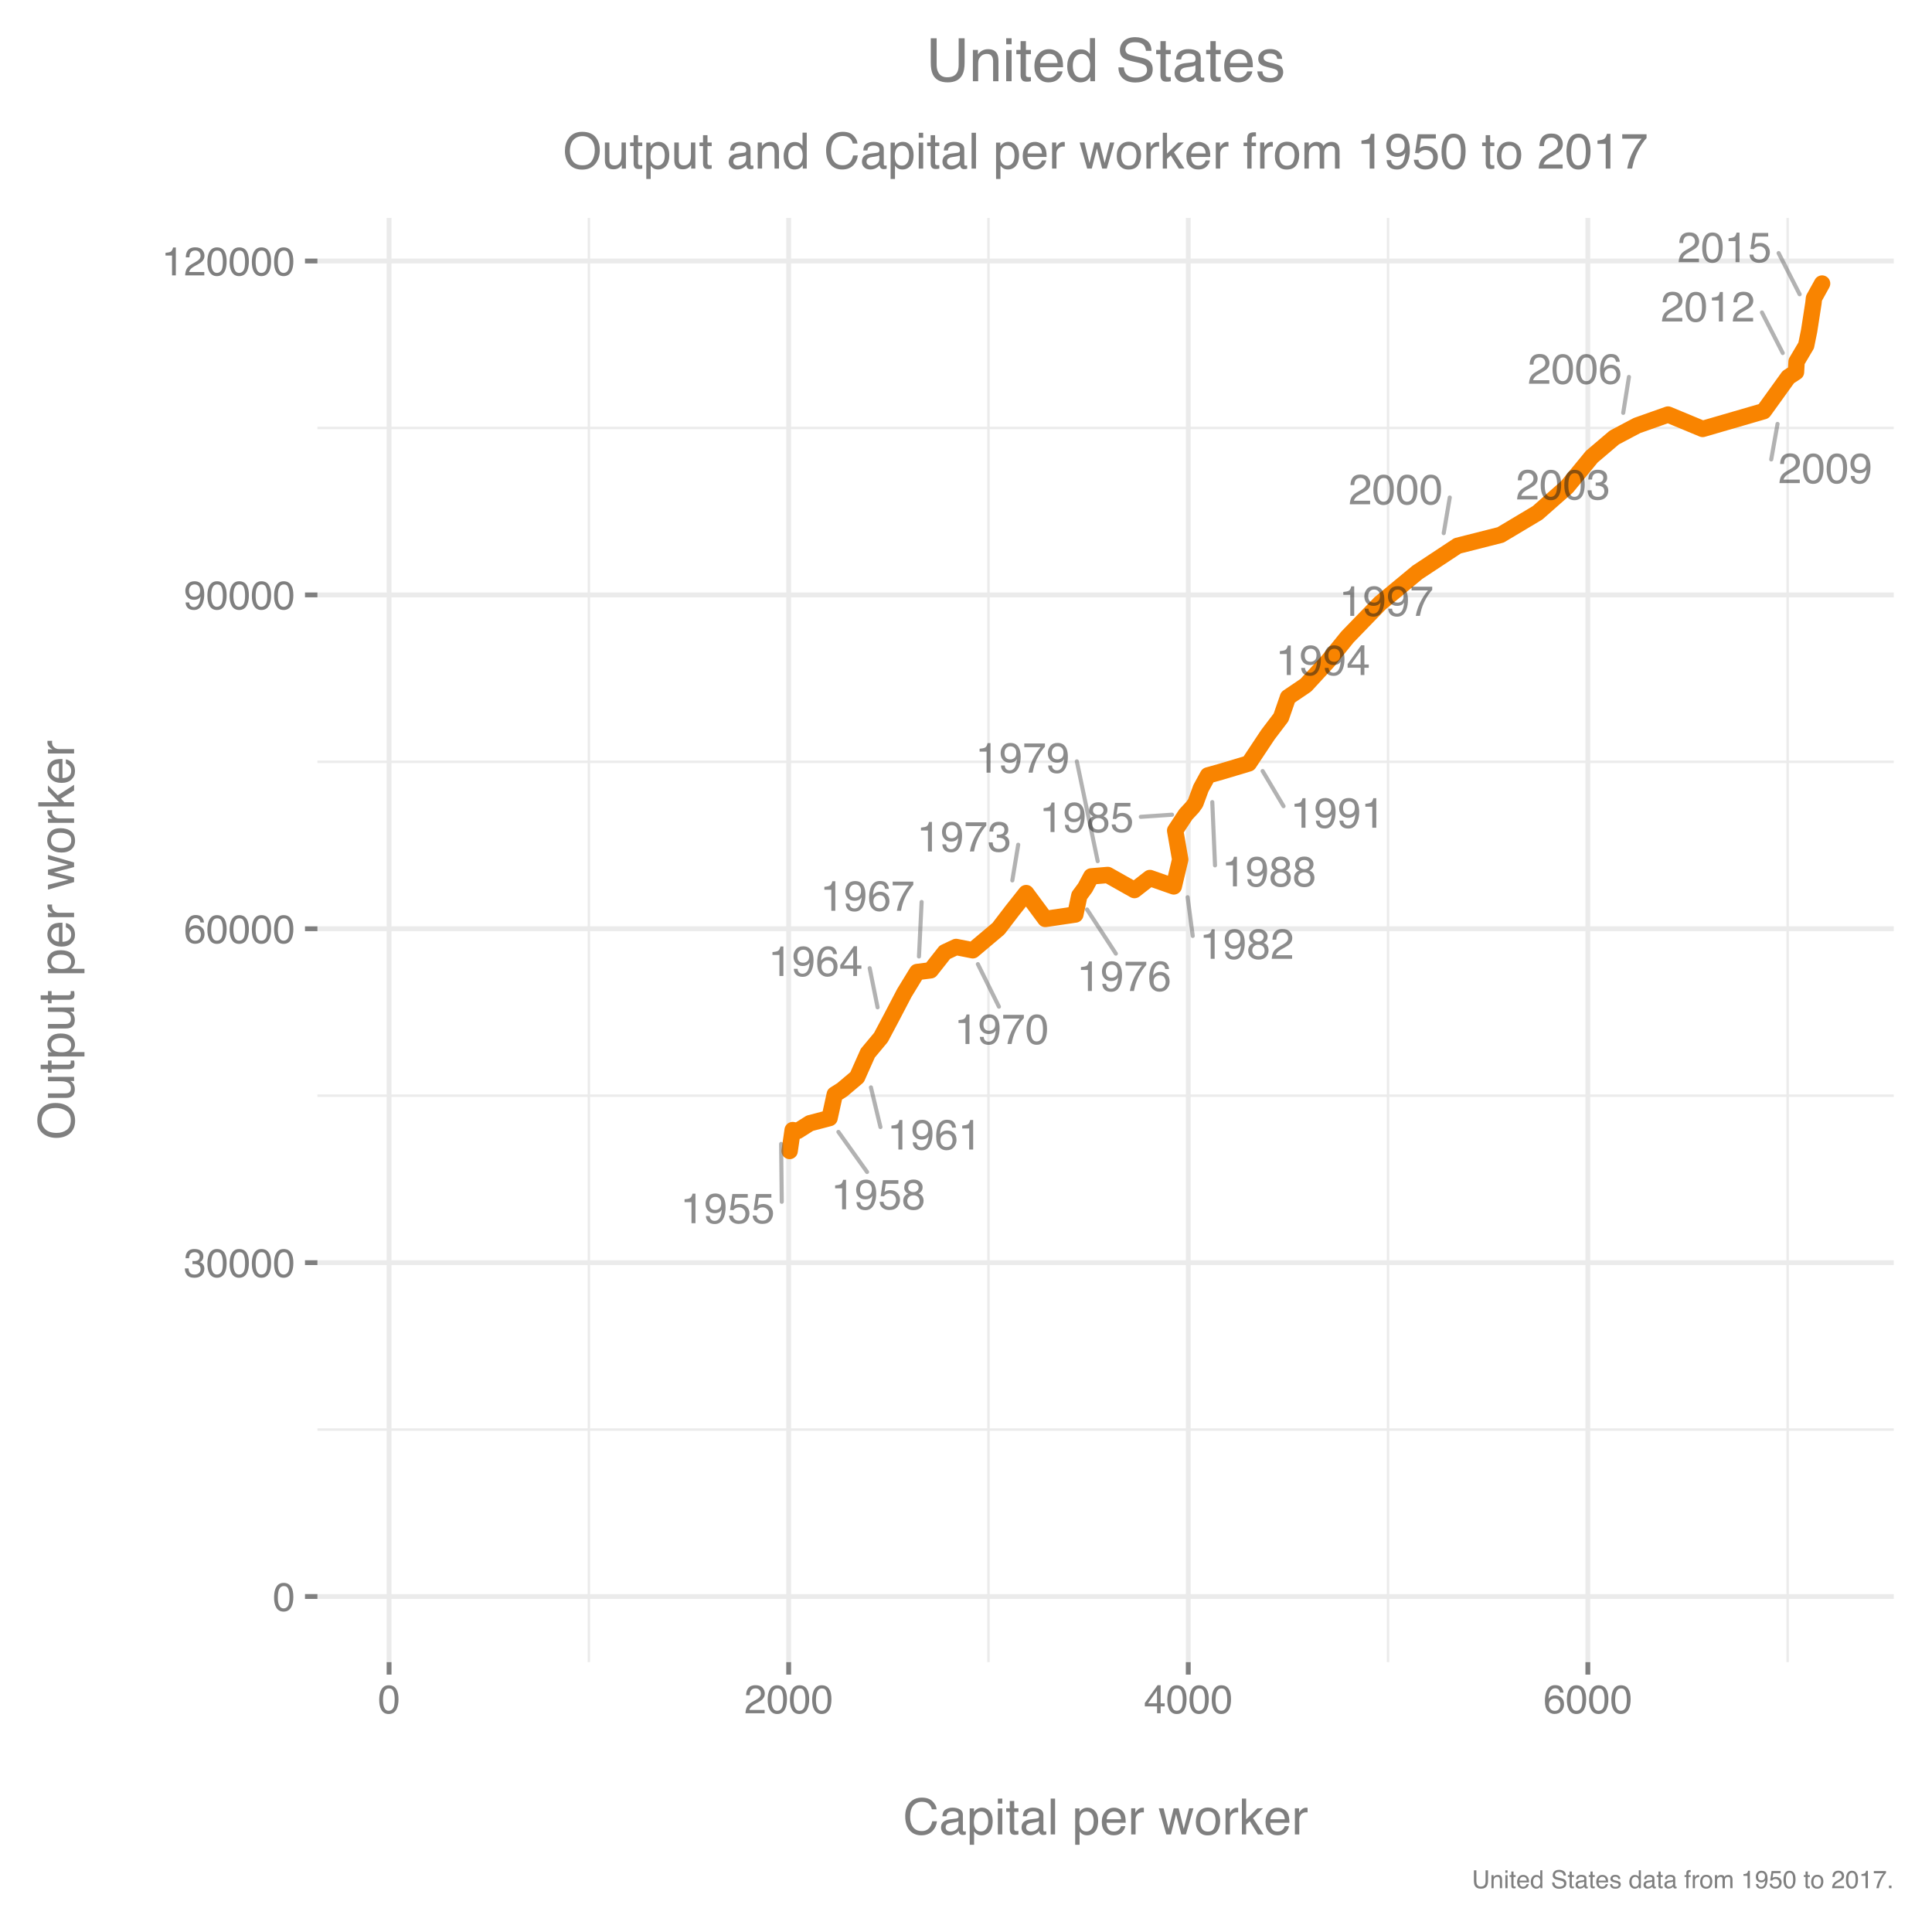 <?xml version="1.0" encoding="UTF-8"?>
<svg xmlns="http://www.w3.org/2000/svg" xmlns:xlink="http://www.w3.org/1999/xlink" width="503pt" height="503pt" viewBox="0 0 503 503" version="1.1">
<defs>
<g>
<symbol overflow="visible" id="glyph0-0">
<path style="stroke:none;" d="M 0.359 0 L 0.359 -7.922 L 6.641 -7.922 L 6.641 0 Z M 5.656 -1 L 5.656 -6.938 L 1.344 -6.938 L 1.344 -1 Z M 5.656 -1 "/>
</symbol>
<symbol overflow="visible" id="glyph0-1">
<path style="stroke:none;" d="M 1.062 -5.469 L 1.062 -6.219 C 1.758 -6.281 2.242 -6.391 2.516 -6.547 C 2.797 -6.711 3.004 -7.094 3.141 -7.688 L 3.906 -7.688 L 3.906 0 L 2.875 0 L 2.875 -5.469 Z M 1.062 -5.469 "/>
</symbol>
<symbol overflow="visible" id="glyph0-2">
<path style="stroke:none;" d="M 1.469 -1.859 C 1.5 -1.328 1.707 -0.957 2.094 -0.75 C 2.289 -0.645 2.508 -0.594 2.75 -0.594 C 3.219 -0.594 3.613 -0.785 3.938 -1.172 C 4.27 -1.555 4.504 -2.344 4.641 -3.531 C 4.422 -3.188 4.148 -2.941 3.828 -2.797 C 3.516 -2.66 3.176 -2.594 2.812 -2.594 C 2.062 -2.594 1.469 -2.82 1.031 -3.281 C 0.602 -3.75 0.391 -4.352 0.391 -5.094 C 0.391 -5.789 0.602 -6.406 1.031 -6.938 C 1.457 -7.469 2.086 -7.734 2.922 -7.734 C 4.055 -7.734 4.836 -7.227 5.266 -6.219 C 5.492 -5.656 5.609 -4.957 5.609 -4.125 C 5.609 -3.176 5.469 -2.336 5.188 -1.609 C 4.719 -0.391 3.922 0.219 2.797 0.219 C 2.035 0.219 1.457 0.02 1.062 -0.375 C 0.676 -0.77 0.484 -1.266 0.484 -1.859 Z M 2.938 -3.453 C 3.32 -3.453 3.672 -3.578 3.984 -3.828 C 4.305 -4.086 4.469 -4.531 4.469 -5.156 C 4.469 -5.727 4.32 -6.148 4.031 -6.422 C 3.75 -6.703 3.391 -6.844 2.953 -6.844 C 2.473 -6.844 2.094 -6.68 1.812 -6.359 C 1.539 -6.047 1.406 -5.625 1.406 -5.094 C 1.406 -4.594 1.523 -4.191 1.766 -3.891 C 2.016 -3.598 2.406 -3.453 2.938 -3.453 Z M 2.938 -3.453 "/>
</symbol>
<symbol overflow="visible" id="glyph0-3">
<path style="stroke:none;" d="M 1.359 -1.969 C 1.43 -1.414 1.691 -1.031 2.141 -0.812 C 2.367 -0.707 2.633 -0.656 2.938 -0.656 C 3.508 -0.656 3.93 -0.836 4.203 -1.203 C 4.484 -1.578 4.625 -1.984 4.625 -2.422 C 4.625 -2.961 4.457 -3.379 4.125 -3.672 C 3.801 -3.973 3.41 -4.125 2.953 -4.125 C 2.617 -4.125 2.332 -4.055 2.094 -3.922 C 1.852 -3.797 1.648 -3.617 1.484 -3.391 L 0.641 -3.438 L 1.219 -7.594 L 5.234 -7.594 L 5.234 -6.656 L 1.953 -6.656 L 1.625 -4.516 C 1.801 -4.648 1.973 -4.75 2.141 -4.812 C 2.422 -4.938 2.754 -5 3.141 -5 C 3.848 -5 4.445 -4.77 4.938 -4.312 C 5.426 -3.852 5.672 -3.273 5.672 -2.578 C 5.672 -1.848 5.445 -1.203 5 -0.641 C 4.551 -0.086 3.832 0.188 2.844 0.188 C 2.207 0.188 1.645 0.008 1.156 -0.344 C 0.676 -0.695 0.41 -1.238 0.359 -1.969 Z M 1.359 -1.969 "/>
</symbol>
<symbol overflow="visible" id="glyph0-4">
<path style="stroke:none;" d="M 3 -4.484 C 3.426 -4.484 3.758 -4.602 4 -4.844 C 4.25 -5.082 4.375 -5.367 4.375 -5.703 C 4.375 -5.992 4.254 -6.258 4.016 -6.5 C 3.785 -6.738 3.438 -6.859 2.969 -6.859 C 2.5 -6.859 2.16 -6.738 1.953 -6.5 C 1.742 -6.258 1.641 -5.973 1.641 -5.641 C 1.641 -5.285 1.773 -5.004 2.047 -4.797 C 2.316 -4.586 2.633 -4.484 3 -4.484 Z M 3.062 -0.656 C 3.508 -0.656 3.879 -0.773 4.172 -1.016 C 4.473 -1.266 4.625 -1.629 4.625 -2.109 C 4.625 -2.609 4.473 -2.988 4.172 -3.25 C 3.867 -3.508 3.477 -3.641 3 -3.641 C 2.531 -3.641 2.148 -3.504 1.859 -3.234 C 1.566 -2.973 1.422 -2.609 1.422 -2.141 C 1.422 -1.742 1.551 -1.395 1.812 -1.094 C 2.082 -0.801 2.5 -0.656 3.062 -0.656 Z M 1.688 -4.109 C 1.414 -4.223 1.203 -4.359 1.047 -4.516 C 0.766 -4.805 0.625 -5.18 0.625 -5.641 C 0.625 -6.211 0.832 -6.707 1.25 -7.125 C 1.664 -7.539 2.258 -7.75 3.031 -7.75 C 3.77 -7.75 4.348 -7.551 4.766 -7.156 C 5.191 -6.77 5.406 -6.316 5.406 -5.797 C 5.406 -5.316 5.281 -4.926 5.031 -4.625 C 4.895 -4.457 4.68 -4.289 4.391 -4.125 C 4.711 -3.977 4.969 -3.812 5.156 -3.625 C 5.488 -3.258 5.656 -2.789 5.656 -2.219 C 5.656 -1.539 5.426 -0.961 4.969 -0.484 C 4.52 -0.016 3.879 0.219 3.047 0.219 C 2.297 0.219 1.66 0.016 1.141 -0.391 C 0.617 -0.797 0.359 -1.391 0.359 -2.172 C 0.359 -2.629 0.469 -3.02 0.688 -3.344 C 0.914 -3.676 1.25 -3.93 1.688 -4.109 Z M 1.688 -4.109 "/>
</symbol>
<symbol overflow="visible" id="glyph0-5">
<path style="stroke:none;" d="M 3.234 -7.75 C 4.098 -7.75 4.695 -7.523 5.031 -7.078 C 5.375 -6.629 5.547 -6.172 5.547 -5.703 L 4.578 -5.703 C 4.523 -6.004 4.438 -6.242 4.312 -6.422 C 4.07 -6.742 3.719 -6.906 3.25 -6.906 C 2.707 -6.906 2.273 -6.656 1.953 -6.156 C 1.629 -5.656 1.453 -4.938 1.422 -4 C 1.641 -4.32 1.922 -4.566 2.266 -4.734 C 2.566 -4.879 2.91 -4.953 3.297 -4.953 C 3.941 -4.953 4.504 -4.742 4.984 -4.328 C 5.473 -3.91 5.719 -3.289 5.719 -2.469 C 5.719 -1.77 5.488 -1.148 5.031 -0.609 C 4.57 -0.066 3.922 0.203 3.078 0.203 C 2.348 0.203 1.723 -0.07 1.203 -0.625 C 0.68 -1.176 0.422 -2.098 0.422 -3.391 C 0.422 -4.348 0.535 -5.164 0.766 -5.844 C 1.211 -7.113 2.035 -7.75 3.234 -7.75 Z M 3.156 -0.656 C 3.664 -0.656 4.047 -0.828 4.297 -1.172 C 4.555 -1.516 4.688 -1.922 4.688 -2.391 C 4.688 -2.785 4.57 -3.16 4.344 -3.516 C 4.113 -3.879 3.703 -4.062 3.109 -4.062 C 2.691 -4.062 2.328 -3.922 2.016 -3.641 C 1.703 -3.367 1.547 -2.953 1.547 -2.391 C 1.547 -1.898 1.688 -1.488 1.969 -1.156 C 2.258 -0.82 2.656 -0.656 3.156 -0.656 Z M 3.156 -0.656 "/>
</symbol>
<symbol overflow="visible" id="glyph0-6">
<path style="stroke:none;" d="M 3.656 -2.734 L 3.656 -6.234 L 1.172 -2.734 Z M 3.672 0 L 3.672 -1.891 L 0.281 -1.891 L 0.281 -2.844 L 3.812 -7.75 L 4.641 -7.75 L 4.641 -2.734 L 5.781 -2.734 L 5.781 -1.891 L 4.641 -1.891 L 4.641 0 Z M 3.672 0 "/>
</symbol>
<symbol overflow="visible" id="glyph0-7">
<path style="stroke:none;" d="M 5.781 -7.594 L 5.781 -6.75 C 5.531 -6.508 5.195 -6.086 4.781 -5.484 C 4.375 -4.891 4.008 -4.25 3.688 -3.562 C 3.375 -2.883 3.141 -2.27 2.984 -1.719 C 2.879 -1.363 2.742 -0.789 2.578 0 L 1.5 0 C 1.75 -1.477 2.289 -2.945 3.125 -4.406 C 3.613 -5.258 4.129 -6 4.672 -6.625 L 0.406 -6.625 L 0.406 -7.594 Z M 5.781 -7.594 "/>
</symbol>
<symbol overflow="visible" id="glyph0-8">
<path style="stroke:none;" d="M 2.984 -7.719 C 3.984 -7.719 4.707 -7.305 5.156 -6.484 C 5.5 -5.848 5.672 -4.977 5.672 -3.875 C 5.672 -2.82 5.516 -1.953 5.203 -1.266 C 4.754 -0.285 4.016 0.203 2.984 0.203 C 2.055 0.203 1.363 -0.195 0.906 -1 C 0.531 -1.664 0.344 -2.566 0.344 -3.703 C 0.344 -4.578 0.457 -5.332 0.688 -5.969 C 1.113 -7.133 1.879 -7.719 2.984 -7.719 Z M 2.984 -0.672 C 3.484 -0.672 3.879 -0.895 4.172 -1.344 C 4.473 -1.789 4.625 -2.617 4.625 -3.828 C 4.625 -4.711 4.516 -5.438 4.297 -6 C 4.086 -6.562 3.672 -6.844 3.047 -6.844 C 2.473 -6.844 2.051 -6.57 1.781 -6.031 C 1.52 -5.5 1.391 -4.711 1.391 -3.672 C 1.391 -2.879 1.477 -2.242 1.656 -1.766 C 1.906 -1.035 2.348 -0.672 2.984 -0.672 Z M 2.984 -0.672 "/>
</symbol>
<symbol overflow="visible" id="glyph0-9">
<path style="stroke:none;" d="M 2.875 0.203 C 1.957 0.203 1.289 -0.047 0.875 -0.547 C 0.469 -1.047 0.266 -1.656 0.266 -2.375 L 1.281 -2.375 C 1.32 -1.875 1.414 -1.508 1.562 -1.281 C 1.812 -0.875 2.266 -0.672 2.922 -0.672 C 3.43 -0.672 3.844 -0.805 4.156 -1.078 C 4.469 -1.359 4.625 -1.711 4.625 -2.141 C 4.625 -2.672 4.457 -3.039 4.125 -3.25 C 3.801 -3.469 3.348 -3.578 2.766 -3.578 C 2.703 -3.578 2.633 -3.578 2.562 -3.578 C 2.5 -3.578 2.438 -3.57 2.375 -3.562 L 2.375 -4.422 C 2.477 -4.41 2.562 -4.398 2.625 -4.391 C 2.695 -4.391 2.77 -4.391 2.844 -4.391 C 3.207 -4.391 3.508 -4.445 3.75 -4.562 C 4.156 -4.77 4.359 -5.129 4.359 -5.641 C 4.359 -6.023 4.219 -6.32 3.938 -6.531 C 3.664 -6.738 3.352 -6.844 3 -6.844 C 2.344 -6.844 1.895 -6.629 1.656 -6.203 C 1.52 -5.961 1.441 -5.625 1.422 -5.188 L 0.453 -5.188 C 0.453 -5.758 0.566 -6.25 0.797 -6.656 C 1.191 -7.375 1.891 -7.734 2.891 -7.734 C 3.68 -7.734 4.289 -7.555 4.719 -7.203 C 5.145 -6.859 5.359 -6.352 5.359 -5.688 C 5.359 -5.207 5.234 -4.82 4.984 -4.531 C 4.828 -4.344 4.625 -4.195 4.375 -4.094 C 4.781 -3.988 5.094 -3.773 5.312 -3.453 C 5.539 -3.141 5.656 -2.75 5.656 -2.281 C 5.656 -1.551 5.41 -0.953 4.922 -0.484 C 4.441 -0.023 3.758 0.203 2.875 0.203 Z M 2.875 0.203 "/>
</symbol>
<symbol overflow="visible" id="glyph0-10">
<path style="stroke:none;" d="M 0.344 0 C 0.383 -0.664 0.52 -1.242 0.75 -1.734 C 0.988 -2.223 1.457 -2.672 2.156 -3.078 L 3.188 -3.672 C 3.656 -3.941 3.984 -4.176 4.172 -4.375 C 4.461 -4.664 4.609 -5.004 4.609 -5.391 C 4.609 -5.836 4.473 -6.191 4.203 -6.453 C 3.93 -6.723 3.57 -6.859 3.125 -6.859 C 2.457 -6.859 2 -6.609 1.75 -6.109 C 1.613 -5.836 1.535 -5.461 1.516 -4.984 L 0.531 -4.984 C 0.539 -5.66 0.664 -6.207 0.906 -6.625 C 1.32 -7.375 2.066 -7.75 3.141 -7.75 C 4.016 -7.75 4.656 -7.508 5.062 -7.031 C 5.477 -6.551 5.688 -6.02 5.688 -5.438 C 5.688 -4.82 5.469 -4.289 5.031 -3.844 C 4.781 -3.594 4.328 -3.285 3.672 -2.922 L 2.938 -2.516 C 2.582 -2.316 2.305 -2.129 2.109 -1.953 C 1.742 -1.641 1.516 -1.297 1.422 -0.922 L 5.641 -0.922 L 5.641 0 Z M 0.344 0 "/>
</symbol>
<symbol overflow="visible" id="glyph1-0">
<path style="stroke:none;" d="M 0.328 0 L 0.328 -7.469 L 6.266 -7.469 L 6.266 0 Z M 5.328 -0.938 L 5.328 -6.531 L 1.266 -6.531 L 1.266 -0.938 Z M 5.328 -0.938 "/>
</symbol>
<symbol overflow="visible" id="glyph1-1">
<path style="stroke:none;" d="M 2.812 -7.281 C 3.758 -7.281 4.441 -6.891 4.859 -6.109 C 5.18 -5.516 5.344 -4.691 5.344 -3.641 C 5.344 -2.66 5.195 -1.844 4.906 -1.188 C 4.477 -0.258 3.781 0.203 2.812 0.203 C 1.938 0.203 1.285 -0.176 0.859 -0.938 C 0.504 -1.57 0.328 -2.422 0.328 -3.484 C 0.328 -4.316 0.43 -5.031 0.641 -5.625 C 1.047 -6.727 1.77 -7.281 2.812 -7.281 Z M 2.812 -0.641 C 3.281 -0.641 3.656 -0.848 3.938 -1.266 C 4.219 -1.68 4.359 -2.461 4.359 -3.609 C 4.359 -4.441 4.254 -5.125 4.047 -5.656 C 3.848 -6.188 3.457 -6.453 2.875 -6.453 C 2.332 -6.453 1.938 -6.195 1.688 -5.688 C 1.438 -5.188 1.312 -4.441 1.312 -3.453 C 1.312 -2.711 1.395 -2.117 1.562 -1.672 C 1.801 -0.984 2.219 -0.641 2.812 -0.641 Z M 2.812 -0.641 "/>
</symbol>
<symbol overflow="visible" id="glyph1-2">
<path style="stroke:none;" d="M 2.703 0.203 C 1.836 0.203 1.211 -0.031 0.828 -0.5 C 0.441 -0.977 0.25 -1.555 0.25 -2.234 L 1.203 -2.234 C 1.242 -1.766 1.332 -1.422 1.469 -1.203 C 1.707 -0.828 2.133 -0.641 2.75 -0.641 C 3.227 -0.641 3.613 -0.766 3.906 -1.016 C 4.195 -1.273 4.344 -1.609 4.344 -2.016 C 4.344 -2.516 4.191 -2.863 3.891 -3.062 C 3.586 -3.27 3.16 -3.375 2.609 -3.375 C 2.547 -3.375 2.484 -3.367 2.422 -3.359 C 2.359 -3.359 2.297 -3.359 2.234 -3.359 L 2.234 -4.172 C 2.328 -4.16 2.406 -4.148 2.469 -4.141 C 2.539 -4.141 2.613 -4.141 2.688 -4.141 C 3.031 -4.141 3.312 -4.191 3.531 -4.297 C 3.914 -4.492 4.109 -4.832 4.109 -5.312 C 4.109 -5.676 3.977 -5.957 3.719 -6.156 C 3.457 -6.352 3.156 -6.453 2.812 -6.453 C 2.207 -6.453 1.789 -6.25 1.562 -5.844 C 1.426 -5.625 1.352 -5.305 1.344 -4.891 L 0.438 -4.891 C 0.438 -5.43 0.539 -5.891 0.75 -6.266 C 1.125 -6.941 1.781 -7.281 2.719 -7.281 C 3.469 -7.281 4.047 -7.113 4.453 -6.781 C 4.859 -6.457 5.062 -5.984 5.062 -5.359 C 5.062 -4.91 4.938 -4.547 4.688 -4.266 C 4.539 -4.098 4.348 -3.961 4.109 -3.859 C 4.492 -3.754 4.789 -3.551 5 -3.25 C 5.219 -2.957 5.328 -2.594 5.328 -2.156 C 5.328 -1.457 5.098 -0.891 4.641 -0.453 C 4.191 -0.016 3.547 0.203 2.703 0.203 Z M 2.703 0.203 "/>
</symbol>
<symbol overflow="visible" id="glyph1-3">
<path style="stroke:none;" d="M 3.047 -7.312 C 3.859 -7.312 4.422 -7.098 4.734 -6.672 C 5.055 -6.254 5.219 -5.82 5.219 -5.375 L 4.312 -5.375 C 4.258 -5.656 4.176 -5.879 4.062 -6.047 C 3.844 -6.348 3.508 -6.5 3.062 -6.5 C 2.551 -6.5 2.145 -6.266 1.844 -5.797 C 1.539 -5.328 1.375 -4.648 1.344 -3.766 C 1.551 -4.078 1.812 -4.305 2.125 -4.453 C 2.414 -4.586 2.742 -4.656 3.109 -4.656 C 3.711 -4.656 4.238 -4.457 4.688 -4.062 C 5.145 -3.676 5.375 -3.098 5.375 -2.328 C 5.375 -1.672 5.16 -1.086 4.734 -0.578 C 4.305 -0.066 3.691 0.188 2.891 0.188 C 2.211 0.188 1.625 -0.066 1.125 -0.578 C 0.633 -1.098 0.391 -1.973 0.391 -3.203 C 0.391 -4.098 0.5 -4.863 0.719 -5.5 C 1.145 -6.707 1.922 -7.312 3.047 -7.312 Z M 2.984 -0.625 C 3.461 -0.625 3.82 -0.785 4.062 -1.109 C 4.301 -1.43 4.422 -1.812 4.422 -2.25 C 4.422 -2.625 4.312 -2.977 4.094 -3.312 C 3.883 -3.656 3.5 -3.828 2.938 -3.828 C 2.539 -3.828 2.191 -3.695 1.891 -3.438 C 1.598 -3.176 1.453 -2.781 1.453 -2.25 C 1.453 -1.789 1.586 -1.406 1.859 -1.094 C 2.129 -0.781 2.504 -0.625 2.984 -0.625 Z M 2.984 -0.625 "/>
</symbol>
<symbol overflow="visible" id="glyph1-4">
<path style="stroke:none;" d="M 1.375 -1.766 C 1.406 -1.254 1.602 -0.906 1.969 -0.719 C 2.156 -0.613 2.363 -0.562 2.594 -0.562 C 3.031 -0.562 3.398 -0.742 3.703 -1.109 C 4.016 -1.473 4.238 -2.211 4.375 -3.328 C 4.164 -3.004 3.91 -2.773 3.609 -2.641 C 3.316 -2.516 2.992 -2.453 2.641 -2.453 C 1.941 -2.453 1.391 -2.672 0.984 -3.109 C 0.578 -3.547 0.375 -4.109 0.375 -4.797 C 0.375 -5.453 0.57 -6.031 0.969 -6.531 C 1.375 -7.031 1.973 -7.281 2.766 -7.281 C 3.816 -7.281 4.547 -6.805 4.953 -5.859 C 5.18 -5.328 5.297 -4.664 5.297 -3.875 C 5.297 -2.988 5.16 -2.203 4.891 -1.516 C 4.441 -0.367 3.688 0.203 2.625 0.203 C 1.914 0.203 1.375 0.016 1 -0.359 C 0.633 -0.734 0.453 -1.203 0.453 -1.766 Z M 2.766 -3.25 C 3.129 -3.25 3.461 -3.367 3.766 -3.609 C 4.066 -3.848 4.219 -4.266 4.219 -4.859 C 4.219 -5.398 4.082 -5.801 3.812 -6.062 C 3.539 -6.32 3.195 -6.453 2.781 -6.453 C 2.332 -6.453 1.977 -6.301 1.719 -6 C 1.457 -5.695 1.328 -5.297 1.328 -4.797 C 1.328 -4.328 1.441 -3.953 1.672 -3.672 C 1.898 -3.391 2.266 -3.25 2.766 -3.25 Z M 2.766 -3.25 "/>
</symbol>
<symbol overflow="visible" id="glyph1-5">
<path style="stroke:none;" d="M 1 -5.156 L 1 -5.859 C 1.656 -5.922 2.113 -6.023 2.375 -6.172 C 2.633 -6.328 2.832 -6.688 2.969 -7.25 L 3.688 -7.25 L 3.688 0 L 2.703 0 L 2.703 -5.156 Z M 1 -5.156 "/>
</symbol>
<symbol overflow="visible" id="glyph1-6">
<path style="stroke:none;" d="M 0.328 0 C 0.359 -0.625 0.484 -1.164 0.703 -1.625 C 0.93 -2.094 1.375 -2.52 2.031 -2.906 L 3.016 -3.469 C 3.441 -3.719 3.742 -3.93 3.922 -4.109 C 4.203 -4.391 4.344 -4.711 4.344 -5.078 C 4.344 -5.504 4.211 -5.844 3.953 -6.094 C 3.703 -6.344 3.367 -6.469 2.953 -6.469 C 2.316 -6.469 1.879 -6.227 1.641 -5.75 C 1.516 -5.5 1.445 -5.145 1.438 -4.688 L 0.5 -4.688 C 0.508 -5.32 0.629 -5.844 0.859 -6.25 C 1.254 -6.945 1.953 -7.297 2.953 -7.297 C 3.785 -7.297 4.395 -7.07 4.781 -6.625 C 5.164 -6.176 5.359 -5.676 5.359 -5.125 C 5.359 -4.539 5.148 -4.039 4.734 -3.625 C 4.504 -3.383 4.082 -3.094 3.469 -2.75 L 2.766 -2.375 C 2.43 -2.188 2.172 -2.008 1.984 -1.844 C 1.648 -1.551 1.438 -1.223 1.344 -0.859 L 5.312 -0.859 L 5.312 0 Z M 0.328 0 "/>
</symbol>
<symbol overflow="visible" id="glyph1-7">
<path style="stroke:none;" d="M 3.438 -2.578 L 3.438 -5.875 L 1.109 -2.578 Z M 3.453 0 L 3.453 -1.781 L 0.266 -1.781 L 0.266 -2.672 L 3.594 -7.297 L 4.375 -7.297 L 4.375 -2.578 L 5.438 -2.578 L 5.438 -1.781 L 4.375 -1.781 L 4.375 0 Z M 3.453 0 "/>
</symbol>
<symbol overflow="visible" id="glyph2-0">
<path style="stroke:none;" d="M 0.422 0 L 0.422 -9.328 L 7.828 -9.328 L 7.828 0 Z M 6.656 -1.172 L 6.656 -8.156 L 1.594 -8.156 L 1.594 -1.172 Z M 6.656 -1.172 "/>
</symbol>
<symbol overflow="visible" id="glyph2-1">
<path style="stroke:none;" d="M 4.922 -9.578 C 6.098 -9.578 7.008 -9.266 7.656 -8.641 C 8.312 -8.023 8.676 -7.32 8.75 -6.531 L 7.516 -6.531 C 7.379 -7.125 7.102 -7.598 6.688 -7.953 C 6.27 -8.305 5.688 -8.484 4.938 -8.484 C 4.02 -8.484 3.273 -8.16 2.703 -7.516 C 2.141 -6.867 1.859 -5.879 1.859 -4.547 C 1.859 -3.453 2.113 -2.566 2.625 -1.891 C 3.133 -1.211 3.895 -0.875 4.906 -0.875 C 5.832 -0.875 6.539 -1.227 7.031 -1.938 C 7.289 -2.312 7.484 -2.805 7.609 -3.422 L 8.844 -3.422 C 8.727 -2.441 8.363 -1.617 7.75 -0.953 C 7.008 -0.16 6.008 0.234 4.75 0.234 C 3.664 0.234 2.758 -0.094 2.031 -0.75 C 1.062 -1.613 0.578 -2.953 0.578 -4.766 C 0.578 -6.141 0.938 -7.266 1.656 -8.141 C 2.445 -9.098 3.535 -9.578 4.922 -9.578 Z M 4.672 -9.578 Z M 4.672 -9.578 "/>
</symbol>
<symbol overflow="visible" id="glyph2-2">
<path style="stroke:none;" d="M 1.719 -1.812 C 1.719 -1.477 1.836 -1.219 2.078 -1.031 C 2.316 -0.844 2.602 -0.75 2.938 -0.75 C 3.332 -0.75 3.719 -0.836 4.094 -1.016 C 4.727 -1.328 5.047 -1.836 5.047 -2.547 L 5.047 -3.453 C 4.91 -3.367 4.734 -3.297 4.516 -3.234 C 4.297 -3.18 4.078 -3.141 3.859 -3.109 L 3.172 -3.016 C 2.754 -2.961 2.441 -2.879 2.234 -2.766 C 1.891 -2.566 1.719 -2.25 1.719 -1.812 Z M 4.484 -4.125 C 4.742 -4.156 4.922 -4.266 5.016 -4.453 C 5.055 -4.555 5.078 -4.703 5.078 -4.891 C 5.078 -5.273 4.938 -5.555 4.656 -5.734 C 4.383 -5.91 3.992 -6 3.484 -6 C 2.879 -6 2.453 -5.836 2.203 -5.516 C 2.066 -5.336 1.977 -5.07 1.938 -4.719 L 0.875 -4.719 C 0.895 -5.562 1.164 -6.145 1.688 -6.469 C 2.207 -6.801 2.812 -6.969 3.5 -6.969 C 4.301 -6.969 4.953 -6.812 5.453 -6.5 C 5.953 -6.195 6.203 -5.723 6.203 -5.078 L 6.203 -1.172 C 6.203 -1.047 6.223 -0.945 6.266 -0.875 C 6.316 -0.812 6.422 -0.781 6.578 -0.781 C 6.629 -0.781 6.688 -0.781 6.75 -0.781 C 6.812 -0.789 6.879 -0.801 6.953 -0.812 L 6.953 0.031 C 6.773 0.082 6.641 0.113 6.547 0.125 C 6.453 0.133 6.32 0.141 6.156 0.141 C 5.77 0.141 5.488 0.004 5.312 -0.266 C 5.219 -0.422 5.148 -0.633 5.109 -0.906 C 4.879 -0.594 4.547 -0.32 4.109 -0.094 C 3.672 0.125 3.191 0.234 2.672 0.234 C 2.035 0.234 1.516 0.039 1.109 -0.344 C 0.711 -0.727 0.516 -1.207 0.516 -1.781 C 0.516 -2.414 0.711 -2.906 1.109 -3.25 C 1.504 -3.594 2.02 -3.805 2.656 -3.891 Z M 3.531 -6.969 Z M 3.531 -6.969 "/>
</symbol>
<symbol overflow="visible" id="glyph2-3">
<path style="stroke:none;" d="M 3.703 -0.766 C 4.234 -0.766 4.676 -0.988 5.031 -1.438 C 5.383 -1.883 5.562 -2.551 5.562 -3.438 C 5.562 -3.977 5.484 -4.445 5.328 -4.844 C 5.035 -5.582 4.492 -5.953 3.703 -5.953 C 2.91 -5.953 2.367 -5.562 2.078 -4.781 C 1.922 -4.352 1.844 -3.812 1.844 -3.156 C 1.844 -2.633 1.922 -2.191 2.078 -1.828 C 2.379 -1.117 2.922 -0.766 3.703 -0.766 Z M 0.75 -6.766 L 1.859 -6.766 L 1.859 -5.859 C 2.086 -6.172 2.336 -6.41 2.609 -6.578 C 2.992 -6.836 3.445 -6.969 3.969 -6.969 C 4.738 -6.969 5.391 -6.672 5.922 -6.078 C 6.461 -5.484 6.734 -4.641 6.734 -3.547 C 6.734 -2.066 6.348 -1.008 5.578 -0.375 C 5.086 0.031 4.516 0.234 3.859 0.234 C 3.348 0.234 2.922 0.117 2.578 -0.109 C 2.367 -0.234 2.141 -0.453 1.891 -0.766 L 1.891 2.703 L 0.75 2.703 Z M 0.75 -6.766 "/>
</symbol>
<symbol overflow="visible" id="glyph2-4">
<path style="stroke:none;" d="M 0.844 -6.766 L 2 -6.766 L 2 0 L 0.844 0 Z M 0.844 -9.328 L 2 -9.328 L 2 -8.031 L 0.844 -8.031 Z M 0.844 -9.328 "/>
</symbol>
<symbol overflow="visible" id="glyph2-5">
<path style="stroke:none;" d="M 1.062 -8.703 L 2.219 -8.703 L 2.219 -6.797 L 3.312 -6.797 L 3.312 -5.859 L 2.219 -5.859 L 2.219 -1.422 C 2.219 -1.191 2.301 -1.035 2.469 -0.953 C 2.551 -0.898 2.695 -0.875 2.906 -0.875 C 2.957 -0.875 3.016 -0.875 3.078 -0.875 C 3.148 -0.883 3.227 -0.895 3.312 -0.906 L 3.312 0 C 3.176 0.039 3.035 0.066 2.891 0.078 C 2.754 0.098 2.602 0.109 2.438 0.109 C 1.906 0.109 1.539 -0.023 1.344 -0.297 C 1.156 -0.578 1.062 -0.93 1.062 -1.359 L 1.062 -5.859 L 0.141 -5.859 L 0.141 -6.797 L 1.062 -6.797 Z M 1.062 -8.703 "/>
</symbol>
<symbol overflow="visible" id="glyph2-6">
<path style="stroke:none;" d="M 0.875 -9.328 L 2.016 -9.328 L 2.016 0 L 0.875 0 Z M 0.875 -9.328 "/>
</symbol>
<symbol overflow="visible" id="glyph2-7">
<path style="stroke:none;" d=""/>
</symbol>
<symbol overflow="visible" id="glyph2-8">
<path style="stroke:none;" d="M 3.672 -6.953 C 4.148 -6.953 4.613 -6.836 5.062 -6.609 C 5.52 -6.379 5.867 -6.086 6.109 -5.734 C 6.336 -5.391 6.488 -4.988 6.562 -4.531 C 6.633 -4.219 6.672 -3.719 6.672 -3.031 L 1.688 -3.031 C 1.707 -2.344 1.867 -1.789 2.172 -1.375 C 2.473 -0.957 2.945 -0.75 3.594 -0.75 C 4.188 -0.75 4.66 -0.945 5.016 -1.344 C 5.211 -1.57 5.359 -1.836 5.453 -2.141 L 6.562 -2.141 C 6.539 -1.891 6.445 -1.609 6.281 -1.297 C 6.113 -0.992 5.926 -0.742 5.719 -0.547 C 5.363 -0.203 4.93 0.023 4.422 0.141 C 4.148 0.203 3.836 0.234 3.484 0.234 C 2.641 0.234 1.922 -0.07 1.328 -0.688 C 0.742 -1.301 0.453 -2.16 0.453 -3.266 C 0.453 -4.359 0.75 -5.242 1.344 -5.922 C 1.938 -6.609 2.711 -6.953 3.672 -6.953 Z M 5.484 -3.938 C 5.441 -4.438 5.336 -4.832 5.172 -5.125 C 4.859 -5.676 4.332 -5.953 3.594 -5.953 C 3.07 -5.953 2.633 -5.758 2.281 -5.375 C 1.926 -5 1.738 -4.52 1.719 -3.938 Z M 3.562 -6.969 Z M 3.562 -6.969 "/>
</symbol>
<symbol overflow="visible" id="glyph2-9">
<path style="stroke:none;" d="M 0.875 -6.797 L 1.953 -6.797 L 1.953 -5.625 C 2.047 -5.852 2.266 -6.129 2.609 -6.453 C 2.953 -6.785 3.352 -6.953 3.812 -6.953 C 3.832 -6.953 3.867 -6.945 3.922 -6.938 C 3.973 -6.938 4.055 -6.93 4.172 -6.922 L 4.172 -5.719 C 4.109 -5.727 4.047 -5.734 3.984 -5.734 C 3.93 -5.742 3.867 -5.75 3.797 -5.75 C 3.223 -5.75 2.781 -5.562 2.469 -5.188 C 2.164 -4.82 2.016 -4.395 2.016 -3.906 L 2.016 0 L 0.875 0 Z M 0.875 -6.797 "/>
</symbol>
<symbol overflow="visible" id="glyph2-10">
<path style="stroke:none;" d="M 1.359 -6.797 L 2.672 -1.438 L 4 -6.797 L 5.281 -6.797 L 6.609 -1.469 L 8 -6.797 L 9.141 -6.797 L 7.172 0 L 5.984 0 L 4.609 -5.266 L 3.266 0 L 2.078 0 L 0.109 -6.797 Z M 1.359 -6.797 "/>
</symbol>
<symbol overflow="visible" id="glyph2-11">
<path style="stroke:none;" d="M 3.531 -0.734 C 4.289 -0.734 4.812 -1.02 5.094 -1.594 C 5.375 -2.164 5.516 -2.805 5.516 -3.516 C 5.516 -4.148 5.414 -4.664 5.219 -5.062 C 4.895 -5.688 4.336 -6 3.547 -6 C 2.848 -6 2.336 -5.734 2.016 -5.203 C 1.703 -4.672 1.547 -4.023 1.547 -3.266 C 1.547 -2.547 1.703 -1.941 2.016 -1.453 C 2.336 -0.973 2.844 -0.734 3.531 -0.734 Z M 3.578 -7 C 4.453 -7 5.191 -6.707 5.797 -6.125 C 6.398 -5.539 6.703 -4.68 6.703 -3.547 C 6.703 -2.441 6.438 -1.531 5.906 -0.812 C 5.375 -0.102 4.547 0.25 3.422 0.25 C 2.492 0.25 1.754 -0.066 1.203 -0.703 C 0.648 -1.336 0.375 -2.188 0.375 -3.25 C 0.375 -4.395 0.66 -5.305 1.234 -5.984 C 1.816 -6.66 2.598 -7 3.578 -7 Z M 3.547 -6.969 Z M 3.547 -6.969 "/>
</symbol>
<symbol overflow="visible" id="glyph2-12">
<path style="stroke:none;" d="M 0.812 -9.328 L 1.906 -9.328 L 1.906 -3.906 L 4.844 -6.797 L 6.297 -6.797 L 3.703 -4.25 L 6.453 0 L 4.984 0 L 2.875 -3.422 L 1.906 -2.547 L 1.906 0 L 0.812 0 Z M 0.812 -9.328 "/>
</symbol>
<symbol overflow="visible" id="glyph2-13">
<path style="stroke:none;" d="M 5.016 -9.578 C 6.66 -9.578 7.879 -9.047 8.672 -7.984 C 9.285 -7.16 9.594 -6.109 9.594 -4.828 C 9.594 -3.43 9.238 -2.273 8.531 -1.359 C 7.707 -0.273 6.523 0.266 4.984 0.266 C 3.555 0.266 2.43 -0.207 1.609 -1.156 C 0.879 -2.062 0.516 -3.211 0.516 -4.609 C 0.516 -5.867 0.828 -6.953 1.453 -7.859 C 2.254 -9.004 3.441 -9.578 5.016 -9.578 Z M 5.141 -0.859 C 6.254 -0.859 7.055 -1.254 7.547 -2.047 C 8.047 -2.848 8.297 -3.77 8.297 -4.812 C 8.297 -5.906 8.008 -6.785 7.438 -7.453 C 6.863 -8.117 6.082 -8.453 5.094 -8.453 C 4.125 -8.453 3.332 -8.117 2.719 -7.453 C 2.113 -6.797 1.812 -5.82 1.812 -4.531 C 1.812 -3.5 2.07 -2.629 2.594 -1.922 C 3.125 -1.211 3.973 -0.859 5.141 -0.859 Z M 5.047 -9.578 Z M 5.047 -9.578 "/>
</symbol>
<symbol overflow="visible" id="glyph2-14">
<path style="stroke:none;" d="M 1.984 -6.797 L 1.984 -2.281 C 1.984 -1.938 2.035 -1.656 2.141 -1.438 C 2.348 -1.031 2.727 -0.828 3.281 -0.828 C 4.07 -0.828 4.613 -1.18 4.906 -1.891 C 5.062 -2.273 5.141 -2.797 5.141 -3.453 L 5.141 -6.797 L 6.281 -6.797 L 6.281 0 L 5.203 0 L 5.219 -1 C 5.07 -0.738 4.891 -0.52 4.672 -0.344 C 4.234 0.008 3.703 0.188 3.078 0.188 C 2.109 0.188 1.445 -0.133 1.094 -0.781 C 0.906 -1.133 0.812 -1.598 0.812 -2.172 L 0.812 -6.797 Z M 3.547 -6.969 Z M 3.547 -6.969 "/>
</symbol>
<symbol overflow="visible" id="glyph2-15">
<path style="stroke:none;" d="M 0.844 -6.797 L 1.922 -6.797 L 1.922 -5.828 C 2.242 -6.234 2.582 -6.52 2.938 -6.688 C 3.301 -6.863 3.703 -6.953 4.141 -6.953 C 5.109 -6.953 5.758 -6.613 6.094 -5.938 C 6.281 -5.57 6.375 -5.047 6.375 -4.359 L 6.375 0 L 5.219 0 L 5.219 -4.281 C 5.219 -4.695 5.156 -5.031 5.031 -5.281 C 4.832 -5.707 4.461 -5.922 3.922 -5.922 C 3.648 -5.922 3.43 -5.895 3.266 -5.844 C 2.953 -5.75 2.676 -5.562 2.438 -5.281 C 2.25 -5.051 2.125 -4.816 2.062 -4.578 C 2.008 -4.348 1.984 -4.008 1.984 -3.562 L 1.984 0 L 0.844 0 Z M 3.516 -6.969 Z M 3.516 -6.969 "/>
</symbol>
<symbol overflow="visible" id="glyph2-16">
<path style="stroke:none;" d="M 1.562 -3.312 C 1.562 -2.594 1.711 -1.984 2.016 -1.484 C 2.328 -0.992 2.828 -0.75 3.516 -0.75 C 4.035 -0.75 4.469 -0.977 4.812 -1.438 C 5.156 -1.895 5.328 -2.547 5.328 -3.391 C 5.328 -4.254 5.148 -4.891 4.797 -5.297 C 4.441 -5.711 4.008 -5.922 3.5 -5.922 C 2.926 -5.922 2.457 -5.703 2.094 -5.266 C 1.738 -4.828 1.562 -4.176 1.562 -3.312 Z M 3.281 -6.922 C 3.801 -6.922 4.238 -6.812 4.594 -6.594 C 4.789 -6.469 5.02 -6.242 5.281 -5.922 L 5.281 -9.359 L 6.375 -9.359 L 6.375 0 L 5.344 0 L 5.344 -0.953 C 5.082 -0.523 4.77 -0.219 4.406 -0.031 C 4.039 0.145 3.625 0.234 3.156 0.234 C 2.395 0.234 1.738 -0.082 1.188 -0.719 C 0.633 -1.352 0.359 -2.195 0.359 -3.25 C 0.359 -4.238 0.609 -5.098 1.109 -5.828 C 1.617 -6.555 2.344 -6.922 3.281 -6.922 Z M 3.281 -6.922 "/>
</symbol>
<symbol overflow="visible" id="glyph2-17">
<path style="stroke:none;" d="M 1.125 -7.828 C 1.145 -8.305 1.227 -8.656 1.375 -8.875 C 1.633 -9.258 2.145 -9.453 2.906 -9.453 C 2.977 -9.453 3.051 -9.453 3.125 -9.453 C 3.207 -9.453 3.297 -9.445 3.391 -9.438 L 3.391 -8.391 C 3.273 -8.398 3.191 -8.406 3.141 -8.406 C 3.086 -8.406 3.035 -8.406 2.984 -8.406 C 2.641 -8.406 2.43 -8.316 2.359 -8.141 C 2.297 -7.961 2.266 -7.504 2.266 -6.766 L 3.391 -6.766 L 3.391 -5.859 L 2.25 -5.859 L 2.25 0 L 1.125 0 L 1.125 -5.859 L 0.172 -5.859 L 0.172 -6.766 L 1.125 -6.766 Z M 1.125 -7.828 "/>
</symbol>
<symbol overflow="visible" id="glyph2-18">
<path style="stroke:none;" d="M 0.844 -6.797 L 1.969 -6.797 L 1.969 -5.828 C 2.238 -6.16 2.484 -6.406 2.703 -6.562 C 3.078 -6.82 3.504 -6.953 3.984 -6.953 C 4.523 -6.953 4.961 -6.816 5.297 -6.547 C 5.484 -6.398 5.648 -6.176 5.797 -5.875 C 6.055 -6.238 6.359 -6.508 6.703 -6.688 C 7.047 -6.863 7.43 -6.953 7.859 -6.953 C 8.766 -6.953 9.383 -6.617 9.719 -5.953 C 9.895 -5.598 9.984 -5.125 9.984 -4.531 L 9.984 0 L 8.797 0 L 8.797 -4.719 C 8.797 -5.176 8.68 -5.488 8.453 -5.656 C 8.234 -5.82 7.957 -5.906 7.625 -5.906 C 7.176 -5.906 6.789 -5.754 6.469 -5.453 C 6.145 -5.16 5.984 -4.66 5.984 -3.953 L 5.984 0 L 4.828 0 L 4.828 -4.438 C 4.828 -4.895 4.77 -5.234 4.656 -5.453 C 4.488 -5.766 4.164 -5.922 3.688 -5.922 C 3.258 -5.922 2.867 -5.754 2.516 -5.422 C 2.16 -5.086 1.984 -4.484 1.984 -3.609 L 1.984 0 L 0.844 0 Z M 0.844 -6.797 "/>
</symbol>
<symbol overflow="visible" id="glyph2-19">
<path style="stroke:none;" d="M 1.25 -6.438 L 1.25 -7.312 C 2.07 -7.395 2.645 -7.531 2.969 -7.719 C 3.289 -7.906 3.535 -8.348 3.703 -9.047 L 4.609 -9.047 L 4.609 0 L 3.391 0 L 3.391 -6.438 Z M 1.25 -6.438 "/>
</symbol>
<symbol overflow="visible" id="glyph2-20">
<path style="stroke:none;" d="M 1.734 -2.203 C 1.766 -1.566 2.004 -1.129 2.453 -0.891 C 2.691 -0.766 2.957 -0.703 3.25 -0.703 C 3.789 -0.703 4.254 -0.926 4.641 -1.375 C 5.023 -1.832 5.297 -2.758 5.453 -4.156 C 5.203 -3.75 4.891 -3.461 4.516 -3.297 C 4.141 -3.141 3.738 -3.062 3.312 -3.062 C 2.438 -3.062 1.742 -3.332 1.234 -3.875 C 0.723 -4.426 0.469 -5.129 0.469 -5.984 C 0.469 -6.805 0.719 -7.531 1.219 -8.156 C 1.719 -8.789 2.461 -9.109 3.453 -9.109 C 4.773 -9.109 5.688 -8.508 6.188 -7.312 C 6.469 -6.656 6.609 -5.832 6.609 -4.844 C 6.609 -3.738 6.441 -2.754 6.109 -1.891 C 5.555 -0.461 4.613 0.25 3.281 0.25 C 2.395 0.25 1.723 0.02 1.266 -0.438 C 0.805 -0.906 0.578 -1.492 0.578 -2.203 Z M 3.453 -4.062 C 3.91 -4.062 4.328 -4.207 4.703 -4.5 C 5.078 -4.801 5.266 -5.328 5.266 -6.078 C 5.266 -6.742 5.094 -7.238 4.75 -7.562 C 4.414 -7.895 3.988 -8.062 3.469 -8.062 C 2.914 -8.062 2.473 -7.875 2.141 -7.5 C 1.816 -7.125 1.656 -6.625 1.656 -6 C 1.656 -5.406 1.797 -4.93 2.078 -4.578 C 2.367 -4.234 2.828 -4.062 3.453 -4.062 Z M 3.453 -4.062 "/>
</symbol>
<symbol overflow="visible" id="glyph2-21">
<path style="stroke:none;" d="M 1.609 -2.312 C 1.68 -1.664 1.984 -1.219 2.516 -0.969 C 2.785 -0.844 3.098 -0.781 3.453 -0.781 C 4.129 -0.781 4.629 -0.992 4.953 -1.422 C 5.285 -1.848 5.453 -2.328 5.453 -2.859 C 5.453 -3.492 5.254 -3.984 4.859 -4.328 C 4.473 -4.672 4.008 -4.844 3.469 -4.844 C 3.07 -4.844 2.734 -4.766 2.453 -4.609 C 2.172 -4.461 1.93 -4.254 1.734 -3.984 L 0.75 -4.047 L 1.438 -8.938 L 6.156 -8.938 L 6.156 -7.828 L 2.297 -7.828 L 1.906 -5.312 C 2.125 -5.469 2.328 -5.586 2.516 -5.672 C 2.848 -5.805 3.238 -5.875 3.688 -5.875 C 4.52 -5.875 5.223 -5.602 5.797 -5.062 C 6.379 -4.531 6.672 -3.852 6.672 -3.031 C 6.672 -2.164 6.406 -1.406 5.875 -0.75 C 5.344 -0.094 4.5 0.234 3.344 0.234 C 2.602 0.234 1.945 0.023 1.375 -0.391 C 0.801 -0.805 0.484 -1.445 0.422 -2.312 Z M 1.609 -2.312 "/>
</symbol>
<symbol overflow="visible" id="glyph2-22">
<path style="stroke:none;" d="M 3.516 -9.094 C 4.691 -9.094 5.539 -8.609 6.062 -7.641 C 6.469 -6.891 6.672 -5.863 6.672 -4.562 C 6.672 -3.32 6.488 -2.297 6.125 -1.484 C 5.594 -0.328 4.723 0.25 3.516 0.25 C 2.422 0.25 1.609 -0.223 1.078 -1.172 C 0.629 -1.961 0.406 -3.023 0.406 -4.359 C 0.406 -5.391 0.539 -6.273 0.812 -7.016 C 1.312 -8.398 2.211 -9.094 3.516 -9.094 Z M 3.5 -0.797 C 4.094 -0.797 4.566 -1.055 4.922 -1.578 C 5.273 -2.109 5.453 -3.086 5.453 -4.516 C 5.453 -5.547 5.32 -6.395 5.062 -7.062 C 4.812 -7.727 4.32 -8.062 3.594 -8.062 C 2.914 -8.062 2.422 -7.742 2.109 -7.109 C 1.797 -6.473 1.641 -5.539 1.641 -4.312 C 1.641 -3.383 1.738 -2.641 1.938 -2.078 C 2.25 -1.223 2.77 -0.797 3.5 -0.797 Z M 3.5 -0.797 "/>
</symbol>
<symbol overflow="visible" id="glyph2-23">
<path style="stroke:none;" d="M 0.406 0 C 0.445 -0.781 0.609 -1.457 0.891 -2.031 C 1.172 -2.613 1.723 -3.145 2.547 -3.625 L 3.766 -4.328 C 4.305 -4.648 4.688 -4.922 4.906 -5.141 C 5.25 -5.492 5.422 -5.895 5.422 -6.344 C 5.422 -6.875 5.258 -7.297 4.938 -7.609 C 4.625 -7.922 4.207 -8.078 3.688 -8.078 C 2.895 -8.078 2.352 -7.781 2.062 -7.188 C 1.895 -6.863 1.805 -6.422 1.797 -5.859 L 0.625 -5.859 C 0.633 -6.648 0.781 -7.297 1.062 -7.797 C 1.562 -8.68 2.438 -9.125 3.688 -9.125 C 4.727 -9.125 5.488 -8.844 5.969 -8.281 C 6.445 -7.719 6.688 -7.094 6.688 -6.406 C 6.688 -5.676 6.43 -5.051 5.922 -4.531 C 5.629 -4.227 5.098 -3.863 4.328 -3.438 L 3.453 -2.953 C 3.047 -2.723 2.723 -2.504 2.484 -2.297 C 2.055 -1.93 1.789 -1.523 1.688 -1.078 L 6.641 -1.078 L 6.641 0 Z M 0.406 0 "/>
</symbol>
<symbol overflow="visible" id="glyph2-24">
<path style="stroke:none;" d="M 6.797 -8.938 L 6.797 -7.938 C 6.504 -7.656 6.113 -7.16 5.625 -6.453 C 5.145 -5.754 4.719 -5 4.344 -4.188 C 3.977 -3.395 3.703 -2.676 3.516 -2.031 C 3.391 -1.602 3.227 -0.926 3.031 0 L 1.766 0 C 2.055 -1.738 2.691 -3.469 3.672 -5.188 C 4.254 -6.188 4.863 -7.051 5.5 -7.781 L 0.469 -7.781 L 0.469 -8.938 Z M 6.797 -8.938 "/>
</symbol>
<symbol overflow="visible" id="glyph3-0">
<path style="stroke:none;" d="M 0 -0.422 L -9.328 -0.422 L -9.328 -7.828 L 0 -7.828 Z M -1.172 -6.656 L -8.156 -6.656 L -8.156 -1.594 L -1.172 -1.594 Z M -1.172 -6.656 "/>
</symbol>
<symbol overflow="visible" id="glyph3-1">
<path style="stroke:none;" d="M -9.578 -5.016 C -9.578 -6.66 -9.047 -7.879 -7.984 -8.672 C -7.16 -9.285 -6.109 -9.594 -4.828 -9.594 C -3.43 -9.594 -2.273 -9.238 -1.359 -8.531 C -0.273 -7.707 0.266 -6.523 0.266 -4.984 C 0.266 -3.555 -0.207 -2.43 -1.156 -1.609 C -2.062 -0.879 -3.211 -0.516 -4.609 -0.516 C -5.867 -0.516 -6.953 -0.828 -7.859 -1.453 C -9.004 -2.254 -9.578 -3.441 -9.578 -5.016 Z M -0.859 -5.141 C -0.859 -6.254 -1.254 -7.055 -2.047 -7.547 C -2.848 -8.047 -3.77 -8.297 -4.812 -8.297 C -5.906 -8.297 -6.785 -8.008 -7.453 -7.438 C -8.117 -6.863 -8.453 -6.082 -8.453 -5.094 C -8.453 -4.125 -8.117 -3.332 -7.453 -2.719 C -6.797 -2.113 -5.82 -1.812 -4.531 -1.812 C -3.5 -1.812 -2.629 -2.07 -1.922 -2.594 C -1.211 -3.125 -0.859 -3.973 -0.859 -5.141 Z M -9.578 -5.047 Z M -9.578 -5.047 "/>
</symbol>
<symbol overflow="visible" id="glyph3-2">
<path style="stroke:none;" d="M -6.797 -1.984 L -2.281 -1.984 C -1.938 -1.984 -1.656 -2.035 -1.438 -2.141 C -1.031 -2.348 -0.828 -2.727 -0.828 -3.281 C -0.828 -4.07 -1.18 -4.613 -1.891 -4.906 C -2.273 -5.062 -2.797 -5.141 -3.453 -5.141 L -6.797 -5.141 L -6.797 -6.281 L 0 -6.281 L 0 -5.203 L -1 -5.219 C -0.738 -5.07 -0.52 -4.891 -0.344 -4.672 C 0.008 -4.234 0.188 -3.703 0.188 -3.078 C 0.188 -2.109 -0.133 -1.445 -0.781 -1.094 C -1.133 -0.906 -1.598 -0.812 -2.172 -0.812 L -6.797 -0.812 Z M -6.969 -3.547 Z M -6.969 -3.547 "/>
</symbol>
<symbol overflow="visible" id="glyph3-3">
<path style="stroke:none;" d="M -8.703 -1.062 L -8.703 -2.219 L -6.797 -2.219 L -6.797 -3.312 L -5.859 -3.312 L -5.859 -2.219 L -1.422 -2.219 C -1.191 -2.219 -1.035 -2.301 -0.953 -2.469 C -0.898 -2.551 -0.875 -2.695 -0.875 -2.906 C -0.875 -2.957 -0.875 -3.016 -0.875 -3.078 C -0.883 -3.148 -0.895 -3.227 -0.906 -3.312 L 0 -3.312 C 0.039 -3.176 0.066 -3.035 0.078 -2.891 C 0.098 -2.754 0.109 -2.602 0.109 -2.438 C 0.109 -1.906 -0.023 -1.539 -0.297 -1.344 C -0.578 -1.156 -0.93 -1.062 -1.359 -1.062 L -5.859 -1.062 L -5.859 -0.141 L -6.797 -0.141 L -6.797 -1.062 Z M -8.703 -1.062 "/>
</symbol>
<symbol overflow="visible" id="glyph3-4">
<path style="stroke:none;" d="M -0.766 -3.703 C -0.766 -4.234 -0.988 -4.676 -1.438 -5.031 C -1.883 -5.383 -2.551 -5.562 -3.438 -5.562 C -3.977 -5.562 -4.445 -5.484 -4.844 -5.328 C -5.582 -5.035 -5.953 -4.492 -5.953 -3.703 C -5.953 -2.91 -5.562 -2.367 -4.781 -2.078 C -4.352 -1.922 -3.812 -1.844 -3.156 -1.844 C -2.633 -1.844 -2.191 -1.922 -1.828 -2.078 C -1.117 -2.379 -0.766 -2.922 -0.766 -3.703 Z M -6.766 -0.75 L -6.766 -1.859 L -5.859 -1.859 C -6.172 -2.086 -6.41 -2.336 -6.578 -2.609 C -6.836 -2.992 -6.969 -3.445 -6.969 -3.969 C -6.969 -4.738 -6.672 -5.391 -6.078 -5.922 C -5.484 -6.461 -4.641 -6.734 -3.547 -6.734 C -2.066 -6.734 -1.008 -6.348 -0.375 -5.578 C 0.031 -5.086 0.234 -4.516 0.234 -3.859 C 0.234 -3.348 0.117 -2.922 -0.109 -2.578 C -0.234 -2.367 -0.453 -2.141 -0.766 -1.891 L 2.703 -1.891 L 2.703 -0.75 Z M -6.766 -0.75 "/>
</symbol>
<symbol overflow="visible" id="glyph3-5">
<path style="stroke:none;" d=""/>
</symbol>
<symbol overflow="visible" id="glyph3-6">
<path style="stroke:none;" d="M -6.953 -3.672 C -6.953 -4.148 -6.836 -4.613 -6.609 -5.062 C -6.379 -5.52 -6.086 -5.867 -5.734 -6.109 C -5.391 -6.336 -4.988 -6.488 -4.531 -6.562 C -4.219 -6.633 -3.719 -6.672 -3.031 -6.672 L -3.031 -1.688 C -2.344 -1.707 -1.789 -1.867 -1.375 -2.172 C -0.957 -2.473 -0.75 -2.945 -0.75 -3.594 C -0.75 -4.188 -0.945 -4.66 -1.344 -5.016 C -1.57 -5.211 -1.836 -5.359 -2.141 -5.453 L -2.141 -6.562 C -1.891 -6.539 -1.609 -6.445 -1.297 -6.281 C -0.992 -6.113 -0.742 -5.926 -0.547 -5.719 C -0.203 -5.363 0.023 -4.93 0.141 -4.422 C 0.203 -4.148 0.234 -3.836 0.234 -3.484 C 0.234 -2.641 -0.07 -1.922 -0.688 -1.328 C -1.301 -0.742 -2.16 -0.453 -3.266 -0.453 C -4.359 -0.453 -5.242 -0.75 -5.922 -1.344 C -6.609 -1.938 -6.953 -2.711 -6.953 -3.672 Z M -3.938 -5.484 C -4.438 -5.441 -4.832 -5.336 -5.125 -5.172 C -5.676 -4.859 -5.953 -4.332 -5.953 -3.594 C -5.953 -3.07 -5.758 -2.633 -5.375 -2.281 C -5 -1.926 -4.52 -1.738 -3.938 -1.719 Z M -6.969 -3.562 Z M -6.969 -3.562 "/>
</symbol>
<symbol overflow="visible" id="glyph3-7">
<path style="stroke:none;" d="M -6.797 -0.875 L -6.797 -1.953 L -5.625 -1.953 C -5.852 -2.047 -6.129 -2.266 -6.453 -2.609 C -6.785 -2.953 -6.953 -3.352 -6.953 -3.812 C -6.953 -3.832 -6.945 -3.867 -6.938 -3.922 C -6.938 -3.973 -6.93 -4.055 -6.922 -4.172 L -5.719 -4.172 C -5.727 -4.109 -5.734 -4.047 -5.734 -3.984 C -5.742 -3.93 -5.75 -3.867 -5.75 -3.797 C -5.75 -3.223 -5.562 -2.781 -5.188 -2.469 C -4.82 -2.164 -4.395 -2.016 -3.906 -2.016 L 0 -2.016 L 0 -0.875 Z M -6.797 -0.875 "/>
</symbol>
<symbol overflow="visible" id="glyph3-8">
<path style="stroke:none;" d="M -6.797 -1.359 L -1.438 -2.672 L -6.797 -4 L -6.797 -5.281 L -1.469 -6.609 L -6.797 -8 L -6.797 -9.141 L 0 -7.172 L 0 -5.984 L -5.266 -4.609 L 0 -3.266 L 0 -2.078 L -6.797 -0.109 Z M -6.797 -1.359 "/>
</symbol>
<symbol overflow="visible" id="glyph3-9">
<path style="stroke:none;" d="M -0.734 -3.531 C -0.734 -4.289 -1.02 -4.812 -1.594 -5.094 C -2.164 -5.375 -2.805 -5.516 -3.516 -5.516 C -4.148 -5.516 -4.664 -5.414 -5.062 -5.219 C -5.688 -4.895 -6 -4.336 -6 -3.547 C -6 -2.848 -5.734 -2.336 -5.203 -2.016 C -4.672 -1.703 -4.023 -1.547 -3.266 -1.547 C -2.547 -1.547 -1.941 -1.703 -1.453 -2.016 C -0.973 -2.336 -0.734 -2.844 -0.734 -3.531 Z M -7 -3.578 C -7 -4.453 -6.707 -5.191 -6.125 -5.797 C -5.539 -6.398 -4.68 -6.703 -3.547 -6.703 C -2.441 -6.703 -1.531 -6.438 -0.812 -5.906 C -0.102 -5.375 0.25 -4.547 0.25 -3.422 C 0.25 -2.492 -0.066 -1.754 -0.703 -1.203 C -1.336 -0.648 -2.188 -0.375 -3.25 -0.375 C -4.395 -0.375 -5.305 -0.66 -5.984 -1.234 C -6.66 -1.816 -7 -2.598 -7 -3.578 Z M -6.969 -3.547 Z M -6.969 -3.547 "/>
</symbol>
<symbol overflow="visible" id="glyph3-10">
<path style="stroke:none;" d="M -9.328 -0.812 L -9.328 -1.906 L -3.906 -1.906 L -6.797 -4.844 L -6.797 -6.297 L -4.25 -3.703 L 0 -6.453 L 0 -4.984 L -3.422 -2.875 L -2.547 -1.906 L 0 -1.906 L 0 -0.812 Z M -9.328 -0.812 "/>
</symbol>
<symbol overflow="visible" id="glyph4-0">
<path style="stroke:none;" d="M 0.5 0 L 0.5 -11.188 L 9.375 -11.188 L 9.375 0 Z M 7.984 -1.406 L 7.984 -9.781 L 1.906 -9.781 L 1.906 -1.406 Z M 7.984 -1.406 "/>
</symbol>
<symbol overflow="visible" id="glyph4-1">
<path style="stroke:none;" d="M 2.828 -11.188 L 2.828 -4.266 C 2.828 -3.453 2.984 -2.781 3.297 -2.25 C 3.742 -1.438 4.504 -1.031 5.578 -1.031 C 6.859 -1.031 7.727 -1.469 8.188 -2.344 C 8.438 -2.82 8.562 -3.461 8.562 -4.266 L 8.562 -11.188 L 10.109 -11.188 L 10.109 -4.906 C 10.109 -3.531 9.922 -2.473 9.547 -1.734 C 8.867 -0.379 7.586 0.297 5.703 0.297 C 3.805 0.297 2.52 -0.379 1.844 -1.734 C 1.477 -2.473 1.297 -3.531 1.297 -4.906 L 1.297 -11.188 Z M 5.703 -11.188 Z M 5.703 -11.188 "/>
</symbol>
<symbol overflow="visible" id="glyph4-2">
<path style="stroke:none;" d="M 1 -8.156 L 2.312 -8.156 L 2.312 -7 C 2.695 -7.477 3.102 -7.82 3.531 -8.031 C 3.969 -8.238 4.445 -8.344 4.969 -8.344 C 6.125 -8.344 6.906 -7.938 7.312 -7.125 C 7.539 -6.688 7.656 -6.055 7.656 -5.234 L 7.656 0 L 6.266 0 L 6.266 -5.141 C 6.266 -5.641 6.188 -6.039 6.031 -6.344 C 5.789 -6.852 5.352 -7.109 4.719 -7.109 C 4.383 -7.109 4.113 -7.07 3.906 -7 C 3.531 -6.895 3.203 -6.672 2.922 -6.328 C 2.691 -6.066 2.539 -5.789 2.469 -5.5 C 2.406 -5.219 2.375 -4.805 2.375 -4.266 L 2.375 0 L 1 0 Z M 4.219 -8.359 Z M 4.219 -8.359 "/>
</symbol>
<symbol overflow="visible" id="glyph4-3">
<path style="stroke:none;" d="M 1 -8.109 L 2.406 -8.109 L 2.406 0 L 1 0 Z M 1 -11.188 L 2.406 -11.188 L 2.406 -9.625 L 1 -9.625 Z M 1 -11.188 "/>
</symbol>
<symbol overflow="visible" id="glyph4-4">
<path style="stroke:none;" d="M 1.281 -10.438 L 2.672 -10.438 L 2.672 -8.156 L 3.969 -8.156 L 3.969 -7.031 L 2.672 -7.031 L 2.672 -1.719 C 2.672 -1.426 2.766 -1.234 2.953 -1.141 C 3.055 -1.086 3.234 -1.062 3.484 -1.062 C 3.555 -1.062 3.629 -1.062 3.703 -1.062 C 3.773 -1.062 3.863 -1.066 3.969 -1.078 L 3.969 0 C 3.812 0.039 3.645 0.07 3.469 0.094 C 3.301 0.113 3.117 0.125 2.922 0.125 C 2.285 0.125 1.852 -0.035 1.625 -0.359 C 1.395 -0.691 1.281 -1.117 1.281 -1.641 L 1.281 -7.031 L 0.172 -7.031 L 0.172 -8.156 L 1.281 -8.156 Z M 1.281 -10.438 "/>
</symbol>
<symbol overflow="visible" id="glyph4-5">
<path style="stroke:none;" d="M 4.406 -8.344 C 4.977 -8.344 5.535 -8.203 6.078 -7.922 C 6.617 -7.648 7.035 -7.301 7.328 -6.875 C 7.598 -6.469 7.781 -5.988 7.875 -5.438 C 7.957 -5.062 8 -4.461 8 -3.641 L 2.016 -3.641 C 2.047 -2.816 2.242 -2.156 2.609 -1.656 C 2.973 -1.156 3.535 -0.906 4.297 -0.906 C 5.016 -0.906 5.586 -1.141 6.016 -1.609 C 6.254 -1.879 6.426 -2.195 6.531 -2.562 L 7.875 -2.562 C 7.844 -2.258 7.723 -1.922 7.516 -1.547 C 7.316 -1.18 7.098 -0.883 6.859 -0.656 C 6.441 -0.25 5.926 0.023 5.312 0.172 C 4.977 0.254 4.602 0.297 4.188 0.297 C 3.176 0.297 2.316 -0.07 1.609 -0.812 C 0.898 -1.551 0.547 -2.586 0.547 -3.922 C 0.547 -5.234 0.898 -6.297 1.609 -7.109 C 2.328 -7.93 3.258 -8.344 4.406 -8.344 Z M 6.594 -4.734 C 6.531 -5.328 6.398 -5.801 6.203 -6.156 C 5.828 -6.812 5.195 -7.141 4.312 -7.141 C 3.688 -7.141 3.16 -6.91 2.734 -6.453 C 2.305 -6.004 2.082 -5.43 2.062 -4.734 Z M 4.266 -8.359 Z M 4.266 -8.359 "/>
</symbol>
<symbol overflow="visible" id="glyph4-6">
<path style="stroke:none;" d="M 1.875 -3.984 C 1.875 -3.109 2.055 -2.375 2.422 -1.781 C 2.797 -1.195 3.391 -0.906 4.203 -0.906 C 4.836 -0.906 5.359 -1.176 5.766 -1.719 C 6.18 -2.27 6.391 -3.055 6.391 -4.078 C 6.391 -5.109 6.176 -5.867 5.75 -6.359 C 5.332 -6.859 4.816 -7.109 4.203 -7.109 C 3.504 -7.109 2.941 -6.844 2.516 -6.312 C 2.086 -5.781 1.875 -5.004 1.875 -3.984 Z M 3.938 -8.297 C 4.562 -8.297 5.082 -8.164 5.5 -7.906 C 5.75 -7.75 6.023 -7.484 6.328 -7.109 L 6.328 -11.219 L 7.656 -11.219 L 7.656 0 L 6.422 0 L 6.422 -1.141 C 6.098 -0.629 5.719 -0.258 5.281 -0.031 C 4.844 0.188 4.344 0.297 3.781 0.297 C 2.875 0.297 2.086 -0.082 1.422 -0.844 C 0.754 -1.613 0.422 -2.633 0.422 -3.906 C 0.422 -5.094 0.723 -6.117 1.328 -6.984 C 1.941 -7.859 2.812 -8.297 3.938 -8.297 Z M 3.938 -8.297 "/>
</symbol>
<symbol overflow="visible" id="glyph4-7">
<path style="stroke:none;" d=""/>
</symbol>
<symbol overflow="visible" id="glyph4-8">
<path style="stroke:none;" d="M 2.172 -3.609 C 2.211 -2.973 2.363 -2.457 2.625 -2.062 C 3.125 -1.32 4.008 -0.953 5.281 -0.953 C 5.852 -0.953 6.375 -1.035 6.844 -1.203 C 7.738 -1.516 8.188 -2.078 8.188 -2.891 C 8.188 -3.492 8 -3.926 7.625 -4.188 C 7.238 -4.438 6.633 -4.656 5.812 -4.844 L 4.297 -5.188 C 3.305 -5.414 2.602 -5.664 2.188 -5.938 C 1.477 -6.395 1.125 -7.094 1.125 -8.031 C 1.125 -9.031 1.473 -9.852 2.172 -10.5 C 2.867 -11.145 3.852 -11.469 5.125 -11.469 C 6.301 -11.469 7.297 -11.18 8.109 -10.609 C 8.93 -10.047 9.344 -9.145 9.344 -7.906 L 7.922 -7.906 C 7.836 -8.5 7.676 -8.957 7.438 -9.281 C 6.969 -9.863 6.18 -10.156 5.078 -10.156 C 4.18 -10.156 3.535 -9.969 3.141 -9.594 C 2.754 -9.219 2.562 -8.781 2.562 -8.281 C 2.562 -7.738 2.789 -7.336 3.25 -7.078 C 3.551 -6.922 4.227 -6.719 5.281 -6.469 L 6.859 -6.109 C 7.609 -5.941 8.191 -5.707 8.609 -5.406 C 9.316 -4.883 9.672 -4.125 9.672 -3.125 C 9.672 -1.883 9.219 -1 8.312 -0.469 C 7.414 0.062 6.367 0.328 5.172 0.328 C 3.785 0.328 2.695 -0.023 1.906 -0.734 C 1.125 -1.441 0.738 -2.398 0.75 -3.609 Z M 5.234 -11.484 Z M 5.234 -11.484 "/>
</symbol>
<symbol overflow="visible" id="glyph4-9">
<path style="stroke:none;" d="M 2.062 -2.172 C 2.062 -1.773 2.203 -1.461 2.484 -1.234 C 2.773 -1.004 3.117 -0.891 3.516 -0.891 C 3.992 -0.891 4.461 -1 4.922 -1.219 C 5.68 -1.594 6.062 -2.203 6.062 -3.047 L 6.062 -4.156 C 5.895 -4.039 5.676 -3.945 5.406 -3.875 C 5.145 -3.812 4.891 -3.766 4.641 -3.734 L 3.812 -3.625 C 3.312 -3.562 2.938 -3.457 2.688 -3.312 C 2.27 -3.07 2.062 -2.691 2.062 -2.172 Z M 5.375 -4.938 C 5.688 -4.977 5.895 -5.113 6 -5.344 C 6.062 -5.457 6.094 -5.629 6.094 -5.859 C 6.094 -6.328 5.926 -6.664 5.594 -6.875 C 5.258 -7.094 4.785 -7.203 4.172 -7.203 C 3.453 -7.203 2.945 -7.004 2.656 -6.609 C 2.488 -6.398 2.379 -6.086 2.328 -5.672 L 1.047 -5.672 C 1.066 -6.672 1.391 -7.367 2.016 -7.766 C 2.648 -8.16 3.379 -8.359 4.203 -8.359 C 5.16 -8.359 5.941 -8.172 6.547 -7.797 C 7.141 -7.43 7.438 -6.863 7.438 -6.094 L 7.438 -1.406 C 7.438 -1.258 7.461 -1.141 7.516 -1.047 C 7.578 -0.961 7.703 -0.922 7.891 -0.922 C 7.953 -0.922 8.02 -0.926 8.094 -0.938 C 8.164 -0.945 8.25 -0.957 8.344 -0.969 L 8.344 0.031 C 8.125 0.094 7.957 0.129 7.844 0.141 C 7.738 0.16 7.586 0.172 7.391 0.172 C 6.922 0.172 6.578 0.004 6.359 -0.328 C 6.254 -0.504 6.176 -0.754 6.125 -1.078 C 5.844 -0.711 5.441 -0.395 4.922 -0.125 C 4.398 0.145 3.828 0.281 3.203 0.281 C 2.441 0.281 1.82 0.051 1.344 -0.406 C 0.863 -0.875 0.625 -1.453 0.625 -2.141 C 0.625 -2.898 0.859 -3.484 1.328 -3.891 C 1.805 -4.305 2.426 -4.566 3.188 -4.672 Z M 4.234 -8.359 Z M 4.234 -8.359 "/>
</symbol>
<symbol overflow="visible" id="glyph4-10">
<path style="stroke:none;" d="M 1.812 -2.562 C 1.852 -2.102 1.969 -1.75 2.156 -1.5 C 2.508 -1.062 3.109 -0.844 3.953 -0.844 C 4.461 -0.844 4.91 -0.953 5.297 -1.172 C 5.68 -1.391 5.875 -1.734 5.875 -2.203 C 5.875 -2.547 5.719 -2.812 5.406 -3 C 5.207 -3.113 4.816 -3.242 4.234 -3.391 L 3.156 -3.656 C 2.457 -3.832 1.941 -4.023 1.609 -4.234 C 1.023 -4.609 0.734 -5.125 0.734 -5.781 C 0.734 -6.551 1.008 -7.176 1.562 -7.656 C 2.125 -8.133 2.875 -8.375 3.812 -8.375 C 5.039 -8.375 5.926 -8.008 6.469 -7.281 C 6.801 -6.82 6.961 -6.332 6.953 -5.812 L 5.672 -5.812 C 5.641 -6.125 5.531 -6.406 5.344 -6.656 C 5.02 -7.02 4.473 -7.203 3.703 -7.203 C 3.18 -7.203 2.785 -7.098 2.516 -6.891 C 2.254 -6.691 2.125 -6.43 2.125 -6.109 C 2.125 -5.754 2.301 -5.473 2.656 -5.266 C 2.852 -5.141 3.148 -5.023 3.547 -4.922 L 4.453 -4.703 C 5.441 -4.461 6.102 -4.234 6.438 -4.016 C 6.969 -3.66 7.234 -3.109 7.234 -2.359 C 7.234 -1.629 6.957 -1 6.406 -0.469 C 5.852 0.051 5.016 0.312 3.891 0.312 C 2.68 0.312 1.82 0.035 1.312 -0.516 C 0.812 -1.066 0.539 -1.75 0.5 -2.562 Z M 3.844 -8.359 Z M 3.844 -8.359 "/>
</symbol>
<symbol overflow="visible" id="glyph5-0">
<path style="stroke:none;" d="M 0.203 0 L 0.203 -4.656 L 3.906 -4.656 L 3.906 0 Z M 3.328 -0.578 L 3.328 -4.078 L 0.797 -4.078 L 0.797 -0.578 Z M 3.328 -0.578 "/>
</symbol>
<symbol overflow="visible" id="glyph5-1">
<path style="stroke:none;" d="M 1.188 -4.656 L 1.188 -1.781 C 1.188 -1.438 1.25 -1.156 1.375 -0.938 C 1.562 -0.594 1.879 -0.422 2.328 -0.422 C 2.859 -0.422 3.223 -0.609 3.422 -0.984 C 3.523 -1.18 3.578 -1.445 3.578 -1.781 L 3.578 -4.656 L 4.219 -4.656 L 4.219 -2.047 C 4.219 -1.473 4.141 -1.031 3.984 -0.719 C 3.703 -0.156 3.164 0.125 2.375 0.125 C 1.582 0.125 1.047 -0.156 0.766 -0.719 C 0.617 -1.031 0.547 -1.473 0.547 -2.047 L 0.547 -4.656 Z M 2.375 -4.656 Z M 2.375 -4.656 "/>
</symbol>
<symbol overflow="visible" id="glyph5-2">
<path style="stroke:none;" d="M 0.422 -3.406 L 0.969 -3.406 L 0.969 -2.922 C 1.125 -3.117 1.289 -3.258 1.469 -3.344 C 1.656 -3.426 1.859 -3.469 2.078 -3.469 C 2.555 -3.469 2.879 -3.301 3.047 -2.969 C 3.141 -2.781 3.188 -2.52 3.188 -2.188 L 3.188 0 L 2.609 0 L 2.609 -2.141 C 2.609 -2.348 2.578 -2.516 2.516 -2.641 C 2.41 -2.859 2.227 -2.969 1.969 -2.969 C 1.832 -2.969 1.719 -2.953 1.625 -2.922 C 1.469 -2.867 1.332 -2.773 1.219 -2.641 C 1.125 -2.523 1.062 -2.406 1.031 -2.281 C 1 -2.164 0.984 -2 0.984 -1.781 L 0.984 0 L 0.422 0 Z M 1.766 -3.484 Z M 1.766 -3.484 "/>
</symbol>
<symbol overflow="visible" id="glyph5-3">
<path style="stroke:none;" d="M 0.422 -3.391 L 1 -3.391 L 1 0 L 0.422 0 Z M 0.422 -4.656 L 1 -4.656 L 1 -4.016 L 0.422 -4.016 Z M 0.422 -4.656 "/>
</symbol>
<symbol overflow="visible" id="glyph5-4">
<path style="stroke:none;" d="M 0.531 -4.344 L 1.109 -4.344 L 1.109 -3.406 L 1.656 -3.406 L 1.656 -2.938 L 1.109 -2.938 L 1.109 -0.719 C 1.109 -0.594 1.148 -0.508 1.234 -0.469 C 1.273 -0.445 1.348 -0.438 1.453 -0.438 C 1.484 -0.438 1.516 -0.438 1.547 -0.438 C 1.578 -0.438 1.613 -0.441 1.656 -0.453 L 1.656 0 C 1.594 0.02 1.523 0.031 1.453 0.031 C 1.379 0.039 1.301 0.047 1.219 0.047 C 0.945 0.047 0.766 -0.02 0.672 -0.156 C 0.578 -0.289 0.531 -0.469 0.531 -0.688 L 0.531 -2.938 L 0.078 -2.938 L 0.078 -3.406 L 0.531 -3.406 Z M 0.531 -4.344 "/>
</symbol>
<symbol overflow="visible" id="glyph5-5">
<path style="stroke:none;" d="M 1.828 -3.469 C 2.078 -3.469 2.312 -3.41 2.531 -3.297 C 2.758 -3.191 2.93 -3.047 3.047 -2.859 C 3.16 -2.691 3.238 -2.492 3.281 -2.266 C 3.312 -2.109 3.328 -1.859 3.328 -1.516 L 0.844 -1.516 C 0.852 -1.172 0.93 -0.895 1.078 -0.688 C 1.234 -0.477 1.473 -0.375 1.797 -0.375 C 2.086 -0.375 2.32 -0.473 2.5 -0.672 C 2.602 -0.785 2.676 -0.914 2.719 -1.062 L 3.281 -1.062 C 3.27 -0.938 3.223 -0.797 3.141 -0.641 C 3.055 -0.492 2.961 -0.367 2.859 -0.266 C 2.68 -0.098 2.469 0.008 2.219 0.062 C 2.07 0.102 1.914 0.125 1.75 0.125 C 1.32 0.125 0.961 -0.023 0.672 -0.328 C 0.379 -0.641 0.234 -1.078 0.234 -1.641 C 0.234 -2.18 0.379 -2.617 0.672 -2.953 C 0.973 -3.297 1.359 -3.469 1.828 -3.469 Z M 2.75 -1.969 C 2.719 -2.219 2.66 -2.414 2.578 -2.562 C 2.422 -2.844 2.16 -2.984 1.797 -2.984 C 1.535 -2.984 1.316 -2.883 1.141 -2.688 C 0.961 -2.5 0.867 -2.258 0.859 -1.969 Z M 1.781 -3.484 Z M 1.781 -3.484 "/>
</symbol>
<symbol overflow="visible" id="glyph5-6">
<path style="stroke:none;" d="M 0.781 -1.656 C 0.781 -1.289 0.859 -0.984 1.016 -0.734 C 1.172 -0.492 1.414 -0.375 1.75 -0.375 C 2.02 -0.375 2.238 -0.488 2.406 -0.719 C 2.57 -0.945 2.656 -1.273 2.656 -1.703 C 2.656 -2.129 2.566 -2.445 2.391 -2.656 C 2.223 -2.863 2.008 -2.969 1.75 -2.969 C 1.457 -2.969 1.223 -2.852 1.047 -2.625 C 0.867 -2.406 0.781 -2.082 0.781 -1.656 Z M 1.641 -3.453 C 1.898 -3.453 2.117 -3.398 2.297 -3.297 C 2.398 -3.234 2.516 -3.125 2.641 -2.969 L 2.641 -4.672 L 3.188 -4.672 L 3.188 0 L 2.672 0 L 2.672 -0.469 C 2.535 -0.258 2.379 -0.109 2.203 -0.016 C 2.023 0.078 1.816 0.125 1.578 0.125 C 1.203 0.125 0.875 -0.031 0.594 -0.344 C 0.312 -0.664 0.172 -1.094 0.172 -1.625 C 0.172 -2.125 0.297 -2.551 0.547 -2.906 C 0.805 -3.27 1.172 -3.453 1.641 -3.453 Z M 1.641 -3.453 "/>
</symbol>
<symbol overflow="visible" id="glyph5-7">
<path style="stroke:none;" d=""/>
</symbol>
<symbol overflow="visible" id="glyph5-8">
<path style="stroke:none;" d="M 0.906 -1.5 C 0.926 -1.238 0.988 -1.023 1.094 -0.859 C 1.301 -0.547 1.672 -0.391 2.203 -0.391 C 2.441 -0.391 2.656 -0.426 2.844 -0.5 C 3.227 -0.625 3.422 -0.859 3.422 -1.203 C 3.422 -1.453 3.336 -1.633 3.172 -1.75 C 3.016 -1.852 2.766 -1.941 2.422 -2.016 L 1.797 -2.172 C 1.379 -2.254 1.086 -2.352 0.922 -2.469 C 0.617 -2.664 0.469 -2.957 0.469 -3.344 C 0.469 -3.758 0.613 -4.102 0.906 -4.375 C 1.195 -4.645 1.609 -4.781 2.141 -4.781 C 2.629 -4.781 3.039 -4.66 3.375 -4.422 C 3.719 -4.191 3.891 -3.816 3.891 -3.297 L 3.297 -3.297 C 3.266 -3.547 3.195 -3.738 3.094 -3.875 C 2.906 -4.113 2.578 -4.234 2.109 -4.234 C 1.742 -4.234 1.477 -4.156 1.312 -4 C 1.145 -3.844 1.062 -3.66 1.062 -3.453 C 1.062 -3.223 1.16 -3.055 1.359 -2.953 C 1.484 -2.879 1.766 -2.797 2.203 -2.703 L 2.859 -2.547 C 3.172 -2.473 3.414 -2.375 3.594 -2.25 C 3.883 -2.031 4.031 -1.711 4.031 -1.297 C 4.031 -0.785 3.844 -0.414 3.469 -0.188 C 3.094 0.031 2.656 0.141 2.156 0.141 C 1.57 0.141 1.117 -0.008 0.797 -0.312 C 0.473 -0.602 0.312 -1 0.312 -1.5 Z M 2.188 -4.797 Z M 2.188 -4.797 "/>
</symbol>
<symbol overflow="visible" id="glyph5-9">
<path style="stroke:none;" d="M 0.859 -0.906 C 0.859 -0.738 0.914 -0.609 1.031 -0.516 C 1.156 -0.422 1.301 -0.375 1.469 -0.375 C 1.664 -0.375 1.859 -0.422 2.047 -0.516 C 2.367 -0.672 2.531 -0.922 2.531 -1.266 L 2.531 -1.734 C 2.457 -1.68 2.363 -1.641 2.25 -1.609 C 2.145 -1.586 2.039 -1.57 1.938 -1.562 L 1.594 -1.516 C 1.383 -1.484 1.227 -1.438 1.125 -1.375 C 0.945 -1.281 0.859 -1.125 0.859 -0.906 Z M 2.234 -2.062 C 2.367 -2.07 2.457 -2.125 2.5 -2.219 C 2.531 -2.27 2.547 -2.344 2.547 -2.438 C 2.547 -2.633 2.473 -2.773 2.328 -2.859 C 2.191 -2.953 1.992 -3 1.734 -3 C 1.441 -3 1.234 -2.922 1.109 -2.766 C 1.035 -2.672 0.988 -2.535 0.969 -2.359 L 0.438 -2.359 C 0.445 -2.773 0.582 -3.066 0.844 -3.234 C 1.102 -3.398 1.406 -3.484 1.75 -3.484 C 2.156 -3.484 2.477 -3.406 2.719 -3.25 C 2.969 -3.102 3.094 -2.867 3.094 -2.547 L 3.094 -0.578 C 3.094 -0.523 3.102 -0.477 3.125 -0.438 C 3.156 -0.406 3.207 -0.391 3.281 -0.391 C 3.312 -0.391 3.344 -0.391 3.375 -0.391 C 3.406 -0.391 3.438 -0.395 3.469 -0.406 L 3.469 0.016 C 3.383 0.035 3.316 0.051 3.266 0.062 C 3.223 0.07 3.16 0.078 3.078 0.078 C 2.879 0.078 2.738 0.004 2.656 -0.141 C 2.602 -0.211 2.57 -0.316 2.562 -0.453 C 2.438 -0.297 2.266 -0.16 2.047 -0.047 C 1.836 0.055 1.598 0.109 1.328 0.109 C 1.016 0.109 0.758 0.016 0.562 -0.172 C 0.363 -0.359 0.266 -0.598 0.266 -0.891 C 0.266 -1.203 0.359 -1.445 0.547 -1.625 C 0.742 -1.801 1.004 -1.91 1.328 -1.953 Z M 1.766 -3.484 Z M 1.766 -3.484 "/>
</symbol>
<symbol overflow="visible" id="glyph5-10">
<path style="stroke:none;" d="M 0.766 -1.062 C 0.773 -0.875 0.82 -0.727 0.906 -0.625 C 1.051 -0.445 1.301 -0.359 1.656 -0.359 C 1.863 -0.359 2.047 -0.398 2.203 -0.484 C 2.367 -0.578 2.453 -0.723 2.453 -0.922 C 2.453 -1.066 2.383 -1.176 2.25 -1.25 C 2.176 -1.301 2.016 -1.352 1.766 -1.406 L 1.312 -1.531 C 1.02 -1.602 0.805 -1.68 0.672 -1.766 C 0.43 -1.922 0.312 -2.133 0.312 -2.406 C 0.312 -2.727 0.426 -2.988 0.656 -3.188 C 0.883 -3.383 1.195 -3.484 1.594 -3.484 C 2.102 -3.484 2.469 -3.332 2.688 -3.031 C 2.832 -2.844 2.906 -2.641 2.906 -2.422 L 2.359 -2.422 C 2.348 -2.547 2.301 -2.664 2.219 -2.781 C 2.094 -2.926 1.867 -3 1.547 -3 C 1.328 -3 1.16 -2.957 1.047 -2.875 C 0.941 -2.789 0.891 -2.68 0.891 -2.547 C 0.891 -2.398 0.961 -2.281 1.109 -2.188 C 1.191 -2.133 1.316 -2.086 1.484 -2.047 L 1.859 -1.969 C 2.266 -1.863 2.539 -1.766 2.688 -1.672 C 2.906 -1.523 3.016 -1.297 3.016 -0.984 C 3.016 -0.68 2.898 -0.422 2.672 -0.203 C 2.441 0.016 2.094 0.125 1.625 0.125 C 1.113 0.125 0.754 0.008 0.547 -0.219 C 0.336 -0.445 0.223 -0.727 0.203 -1.062 Z M 1.609 -3.484 Z M 1.609 -3.484 "/>
</symbol>
<symbol overflow="visible" id="glyph5-11">
<path style="stroke:none;" d="M 0.562 -3.922 C 0.57 -4.148 0.613 -4.32 0.688 -4.438 C 0.82 -4.633 1.078 -4.734 1.453 -4.734 C 1.492 -4.734 1.531 -4.727 1.562 -4.719 C 1.602 -4.719 1.648 -4.719 1.703 -4.719 L 1.703 -4.203 C 1.641 -4.203 1.594 -4.203 1.562 -4.203 C 1.539 -4.203 1.52 -4.203 1.5 -4.203 C 1.32 -4.203 1.219 -4.156 1.188 -4.062 C 1.156 -3.977 1.141 -3.754 1.141 -3.391 L 1.703 -3.391 L 1.703 -2.938 L 1.125 -2.938 L 1.125 0 L 0.562 0 L 0.562 -2.938 L 0.094 -2.938 L 0.094 -3.391 L 0.562 -3.391 Z M 0.562 -3.922 "/>
</symbol>
<symbol overflow="visible" id="glyph5-12">
<path style="stroke:none;" d="M 0.438 -3.406 L 0.984 -3.406 L 0.984 -2.812 C 1.023 -2.926 1.129 -3.062 1.297 -3.219 C 1.473 -3.383 1.676 -3.469 1.906 -3.469 C 1.914 -3.469 1.93 -3.469 1.953 -3.469 C 1.984 -3.469 2.031 -3.461 2.094 -3.453 L 2.094 -2.859 C 2.051 -2.859 2.016 -2.859 1.984 -2.859 C 1.961 -2.867 1.938 -2.875 1.906 -2.875 C 1.613 -2.875 1.391 -2.781 1.234 -2.594 C 1.078 -2.406 1 -2.191 1 -1.953 L 1 0 L 0.438 0 Z M 0.438 -3.406 "/>
</symbol>
<symbol overflow="visible" id="glyph5-13">
<path style="stroke:none;" d="M 1.766 -0.375 C 2.148 -0.375 2.41 -0.516 2.547 -0.797 C 2.691 -1.086 2.766 -1.406 2.766 -1.75 C 2.766 -2.07 2.711 -2.332 2.609 -2.531 C 2.441 -2.844 2.164 -3 1.781 -3 C 1.426 -3 1.172 -2.863 1.016 -2.594 C 0.859 -2.332 0.781 -2.016 0.781 -1.641 C 0.781 -1.273 0.859 -0.973 1.016 -0.734 C 1.172 -0.492 1.422 -0.375 1.766 -0.375 Z M 1.797 -3.5 C 2.234 -3.5 2.602 -3.352 2.906 -3.062 C 3.207 -2.77 3.359 -2.336 3.359 -1.766 C 3.359 -1.223 3.223 -0.77 2.953 -0.406 C 2.691 -0.051 2.281 0.125 1.719 0.125 C 1.25 0.125 0.875 -0.031 0.594 -0.344 C 0.32 -0.664 0.188 -1.094 0.188 -1.625 C 0.188 -2.195 0.332 -2.648 0.625 -2.984 C 0.914 -3.328 1.305 -3.5 1.797 -3.5 Z M 1.766 -3.484 Z M 1.766 -3.484 "/>
</symbol>
<symbol overflow="visible" id="glyph5-14">
<path style="stroke:none;" d="M 0.422 -3.406 L 0.984 -3.406 L 0.984 -2.922 C 1.117 -3.086 1.242 -3.207 1.359 -3.281 C 1.547 -3.406 1.758 -3.469 2 -3.469 C 2.27 -3.469 2.484 -3.406 2.641 -3.281 C 2.734 -3.195 2.82 -3.082 2.906 -2.938 C 3.031 -3.125 3.176 -3.258 3.344 -3.344 C 3.52 -3.426 3.711 -3.469 3.922 -3.469 C 4.379 -3.469 4.691 -3.305 4.859 -2.984 C 4.953 -2.805 5 -2.566 5 -2.266 L 5 0 L 4.406 0 L 4.406 -2.359 C 4.406 -2.586 4.348 -2.742 4.234 -2.828 C 4.117 -2.91 3.977 -2.953 3.812 -2.953 C 3.594 -2.953 3.398 -2.875 3.234 -2.719 C 3.078 -2.57 3 -2.328 3 -1.984 L 3 0 L 2.406 0 L 2.406 -2.219 C 2.406 -2.445 2.379 -2.613 2.328 -2.719 C 2.242 -2.883 2.082 -2.969 1.844 -2.969 C 1.625 -2.969 1.426 -2.879 1.25 -2.703 C 1.07 -2.535 0.984 -2.234 0.984 -1.797 L 0.984 0 L 0.422 0 Z M 0.422 -3.406 "/>
</symbol>
<symbol overflow="visible" id="glyph5-15">
<path style="stroke:none;" d="M 0.625 -3.219 L 0.625 -3.656 C 1.031 -3.695 1.316 -3.766 1.484 -3.859 C 1.648 -3.953 1.77 -4.176 1.844 -4.531 L 2.297 -4.531 L 2.297 0 L 1.688 0 L 1.688 -3.219 Z M 0.625 -3.219 "/>
</symbol>
<symbol overflow="visible" id="glyph5-16">
<path style="stroke:none;" d="M 0.859 -1.094 C 0.879 -0.781 1.004 -0.562 1.234 -0.438 C 1.348 -0.375 1.477 -0.344 1.625 -0.344 C 1.895 -0.344 2.125 -0.457 2.312 -0.688 C 2.508 -0.914 2.648 -1.379 2.734 -2.078 C 2.609 -1.879 2.453 -1.738 2.266 -1.656 C 2.078 -1.57 1.875 -1.531 1.656 -1.531 C 1.219 -1.531 0.867 -1.664 0.609 -1.938 C 0.359 -2.207 0.234 -2.562 0.234 -3 C 0.234 -3.406 0.359 -3.766 0.609 -4.078 C 0.859 -4.391 1.227 -4.547 1.719 -4.547 C 2.383 -4.547 2.844 -4.25 3.094 -3.656 C 3.227 -3.332 3.297 -2.922 3.297 -2.422 C 3.297 -1.867 3.211 -1.379 3.047 -0.953 C 2.773 -0.234 2.305 0.125 1.641 0.125 C 1.203 0.125 0.863 0.008 0.625 -0.219 C 0.395 -0.457 0.281 -0.75 0.281 -1.094 Z M 1.734 -2.031 C 1.953 -2.031 2.156 -2.102 2.344 -2.25 C 2.531 -2.406 2.625 -2.664 2.625 -3.031 C 2.625 -3.363 2.539 -3.613 2.375 -3.781 C 2.207 -3.945 1.992 -4.031 1.734 -4.031 C 1.453 -4.031 1.227 -3.938 1.062 -3.75 C 0.906 -3.562 0.828 -3.312 0.828 -3 C 0.828 -2.707 0.895 -2.473 1.031 -2.297 C 1.176 -2.117 1.41 -2.031 1.734 -2.031 Z M 1.734 -2.031 "/>
</symbol>
<symbol overflow="visible" id="glyph5-17">
<path style="stroke:none;" d="M 0.797 -1.156 C 0.836 -0.832 0.988 -0.609 1.25 -0.484 C 1.383 -0.422 1.547 -0.391 1.734 -0.391 C 2.066 -0.391 2.312 -0.492 2.469 -0.703 C 2.633 -0.922 2.719 -1.16 2.719 -1.422 C 2.719 -1.742 2.617 -1.988 2.422 -2.156 C 2.234 -2.332 2.004 -2.422 1.734 -2.422 C 1.535 -2.422 1.363 -2.383 1.219 -2.312 C 1.082 -2.238 0.969 -2.133 0.875 -2 L 0.375 -2.016 L 0.719 -4.469 L 3.078 -4.469 L 3.078 -3.922 L 1.156 -3.922 L 0.953 -2.656 C 1.055 -2.738 1.156 -2.797 1.25 -2.828 C 1.426 -2.898 1.625 -2.938 1.844 -2.938 C 2.258 -2.938 2.613 -2.801 2.906 -2.531 C 3.195 -2.27 3.344 -1.93 3.344 -1.516 C 3.344 -1.086 3.207 -0.707 2.938 -0.375 C 2.676 -0.051 2.254 0.109 1.672 0.109 C 1.297 0.109 0.969 0.004 0.688 -0.203 C 0.406 -0.41 0.242 -0.727 0.203 -1.156 Z M 0.797 -1.156 "/>
</symbol>
<symbol overflow="visible" id="glyph5-18">
<path style="stroke:none;" d="M 1.766 -4.547 C 2.348 -4.547 2.77 -4.301 3.031 -3.812 C 3.238 -3.438 3.344 -2.926 3.344 -2.281 C 3.344 -1.664 3.25 -1.156 3.062 -0.75 C 2.789 -0.164 2.352 0.125 1.75 0.125 C 1.207 0.125 0.801 -0.113 0.531 -0.594 C 0.312 -0.988 0.203 -1.52 0.203 -2.188 C 0.203 -2.695 0.27 -3.141 0.406 -3.516 C 0.656 -4.203 1.109 -4.547 1.766 -4.547 Z M 1.75 -0.391 C 2.051 -0.391 2.285 -0.52 2.453 -0.781 C 2.629 -1.051 2.719 -1.539 2.719 -2.25 C 2.719 -2.77 2.656 -3.195 2.531 -3.531 C 2.406 -3.863 2.16 -4.031 1.797 -4.031 C 1.453 -4.031 1.203 -3.867 1.047 -3.547 C 0.898 -3.234 0.828 -2.77 0.828 -2.156 C 0.828 -1.695 0.875 -1.328 0.969 -1.047 C 1.125 -0.609 1.383 -0.391 1.75 -0.391 Z M 1.75 -0.391 "/>
</symbol>
<symbol overflow="visible" id="glyph5-19">
<path style="stroke:none;" d="M 0.203 0 C 0.223 -0.395 0.301 -0.734 0.438 -1.016 C 0.582 -1.305 0.859 -1.57 1.266 -1.812 L 1.875 -2.172 C 2.145 -2.328 2.336 -2.461 2.453 -2.578 C 2.629 -2.742 2.719 -2.941 2.719 -3.172 C 2.719 -3.441 2.633 -3.648 2.469 -3.797 C 2.312 -3.953 2.102 -4.031 1.844 -4.031 C 1.445 -4.031 1.176 -3.883 1.031 -3.594 C 0.945 -3.438 0.898 -3.219 0.891 -2.938 L 0.312 -2.938 C 0.32 -3.332 0.395 -3.656 0.531 -3.906 C 0.781 -4.344 1.219 -4.562 1.844 -4.562 C 2.363 -4.562 2.742 -4.422 2.984 -4.141 C 3.223 -3.859 3.344 -3.547 3.344 -3.203 C 3.344 -2.836 3.219 -2.523 2.969 -2.266 C 2.812 -2.117 2.547 -1.938 2.172 -1.719 L 1.734 -1.484 C 1.523 -1.367 1.359 -1.258 1.234 -1.156 C 1.023 -0.969 0.895 -0.766 0.844 -0.547 L 3.328 -0.547 L 3.328 0 Z M 0.203 0 "/>
</symbol>
<symbol overflow="visible" id="glyph5-20">
<path style="stroke:none;" d="M 3.406 -4.469 L 3.406 -3.969 C 3.258 -3.832 3.062 -3.586 2.812 -3.234 C 2.57 -2.879 2.359 -2.5 2.172 -2.094 C 1.984 -1.695 1.844 -1.336 1.75 -1.016 C 1.688 -0.805 1.609 -0.469 1.516 0 L 0.891 0 C 1.023 -0.863 1.344 -1.727 1.844 -2.594 C 2.125 -3.094 2.426 -3.523 2.75 -3.891 L 0.234 -3.891 L 0.234 -4.469 Z M 3.406 -4.469 "/>
</symbol>
<symbol overflow="visible" id="glyph5-21">
<path style="stroke:none;" d="M 0.562 -0.688 L 1.219 -0.688 L 1.219 0 L 0.562 0 Z M 0.562 -0.688 "/>
</symbol>
</g>
<clipPath id="clip1">
  <path d="M 82.645 371 L 494 371 L 494 373 L 82.645 373 Z M 82.645 371 "/>
</clipPath>
<clipPath id="clip2">
  <path d="M 82.645 284 L 494 284 L 494 286 L 82.645 286 Z M 82.645 284 "/>
</clipPath>
<clipPath id="clip3">
  <path d="M 82.645 198 L 494 198 L 494 199 L 82.645 199 Z M 82.645 198 "/>
</clipPath>
<clipPath id="clip4">
  <path d="M 82.645 111 L 494 111 L 494 112 L 82.645 112 Z M 82.645 111 "/>
</clipPath>
<clipPath id="clip5">
  <path d="M 153 56.73 L 154 56.73 L 154 433.746 L 153 433.746 Z M 153 56.73 "/>
</clipPath>
<clipPath id="clip6">
  <path d="M 257 56.73 L 258 56.73 L 258 433.746 L 257 433.746 Z M 257 56.73 "/>
</clipPath>
<clipPath id="clip7">
  <path d="M 361 56.73 L 362 56.73 L 362 433.746 L 361 433.746 Z M 361 56.73 "/>
</clipPath>
<clipPath id="clip8">
  <path d="M 465 56.73 L 466 56.73 L 466 433.746 L 465 433.746 Z M 465 56.73 "/>
</clipPath>
<clipPath id="clip9">
  <path d="M 82.645 415 L 494 415 L 494 417 L 82.645 417 Z M 82.645 415 "/>
</clipPath>
<clipPath id="clip10">
  <path d="M 82.645 328 L 494 328 L 494 330 L 82.645 330 Z M 82.645 328 "/>
</clipPath>
<clipPath id="clip11">
  <path d="M 82.645 241 L 494 241 L 494 243 L 82.645 243 Z M 82.645 241 "/>
</clipPath>
<clipPath id="clip12">
  <path d="M 82.645 154 L 494 154 L 494 156 L 82.645 156 Z M 82.645 154 "/>
</clipPath>
<clipPath id="clip13">
  <path d="M 82.645 67 L 494 67 L 494 69 L 82.645 69 Z M 82.645 67 "/>
</clipPath>
<clipPath id="clip14">
  <path d="M 100 56.73 L 102 56.73 L 102 433.746 L 100 433.746 Z M 100 56.73 "/>
</clipPath>
<clipPath id="clip15">
  <path d="M 204 56.73 L 206 56.73 L 206 433.746 L 204 433.746 Z M 204 56.73 "/>
</clipPath>
<clipPath id="clip16">
  <path d="M 308 56.73 L 310 56.73 L 310 433.746 L 308 433.746 Z M 308 56.73 "/>
</clipPath>
<clipPath id="clip17">
  <path d="M 412 56.73 L 415 56.73 L 415 433.746 L 412 433.746 Z M 412 56.73 "/>
</clipPath>
</defs>
<g id="surface1">
<rect x="0" y="0" width="503" height="503" style="fill:rgb(100%,100%,100%);fill-opacity:1;stroke:none;"/>
<g clip-path="url(#clip1)" clip-rule="nonzero">
<path style="fill:none;stroke-width:0.63;stroke-linecap:butt;stroke-linejoin:round;stroke:rgb(92.157%,92.157%,92.157%);stroke-opacity:1;stroke-miterlimit:10;" d="M 82.645 372.191 L 493.039 372.191 "/>
</g>
<g clip-path="url(#clip2)" clip-rule="nonzero">
<path style="fill:none;stroke-width:0.63;stroke-linecap:butt;stroke-linejoin:round;stroke:rgb(92.157%,92.157%,92.157%);stroke-opacity:1;stroke-miterlimit:10;" d="M 82.645 285.266 L 493.039 285.266 "/>
</g>
<g clip-path="url(#clip3)" clip-rule="nonzero">
<path style="fill:none;stroke-width:0.63;stroke-linecap:butt;stroke-linejoin:round;stroke:rgb(92.157%,92.157%,92.157%);stroke-opacity:1;stroke-miterlimit:10;" d="M 82.645 198.34 L 493.039 198.34 "/>
</g>
<g clip-path="url(#clip4)" clip-rule="nonzero">
<path style="fill:none;stroke-width:0.63;stroke-linecap:butt;stroke-linejoin:round;stroke:rgb(92.157%,92.157%,92.157%);stroke-opacity:1;stroke-miterlimit:10;" d="M 82.645 111.414 L 493.039 111.414 "/>
</g>
<g clip-path="url(#clip5)" clip-rule="nonzero">
<path style="fill:none;stroke-width:0.63;stroke-linecap:butt;stroke-linejoin:round;stroke:rgb(92.157%,92.157%,92.157%);stroke-opacity:1;stroke-miterlimit:10;" d="M 153.316 432.746 L 153.316 56.73 "/>
</g>
<g clip-path="url(#clip6)" clip-rule="nonzero">
<path style="fill:none;stroke-width:0.63;stroke-linecap:butt;stroke-linejoin:round;stroke:rgb(92.157%,92.157%,92.157%);stroke-opacity:1;stroke-miterlimit:10;" d="M 257.352 432.746 L 257.352 56.73 "/>
</g>
<g clip-path="url(#clip7)" clip-rule="nonzero">
<path style="fill:none;stroke-width:0.63;stroke-linecap:butt;stroke-linejoin:round;stroke:rgb(92.157%,92.157%,92.157%);stroke-opacity:1;stroke-miterlimit:10;" d="M 361.383 432.746 L 361.383 56.73 "/>
</g>
<g clip-path="url(#clip8)" clip-rule="nonzero">
<path style="fill:none;stroke-width:0.63;stroke-linecap:butt;stroke-linejoin:round;stroke:rgb(92.157%,92.157%,92.157%);stroke-opacity:1;stroke-miterlimit:10;" d="M 465.418 432.746 L 465.418 56.73 "/>
</g>
<g clip-path="url(#clip9)" clip-rule="nonzero">
<path style="fill:none;stroke-width:1.261;stroke-linecap:butt;stroke-linejoin:round;stroke:rgb(92.157%,92.157%,92.157%);stroke-opacity:1;stroke-miterlimit:10;" d="M 82.645 415.652 L 493.039 415.652 "/>
</g>
<g clip-path="url(#clip10)" clip-rule="nonzero">
<path style="fill:none;stroke-width:1.261;stroke-linecap:butt;stroke-linejoin:round;stroke:rgb(92.157%,92.157%,92.157%);stroke-opacity:1;stroke-miterlimit:10;" d="M 82.645 328.73 L 493.039 328.73 "/>
</g>
<g clip-path="url(#clip11)" clip-rule="nonzero">
<path style="fill:none;stroke-width:1.261;stroke-linecap:butt;stroke-linejoin:round;stroke:rgb(92.157%,92.157%,92.157%);stroke-opacity:1;stroke-miterlimit:10;" d="M 82.645 241.805 L 493.039 241.805 "/>
</g>
<g clip-path="url(#clip12)" clip-rule="nonzero">
<path style="fill:none;stroke-width:1.261;stroke-linecap:butt;stroke-linejoin:round;stroke:rgb(92.157%,92.157%,92.157%);stroke-opacity:1;stroke-miterlimit:10;" d="M 82.645 154.879 L 493.039 154.879 "/>
</g>
<g clip-path="url(#clip13)" clip-rule="nonzero">
<path style="fill:none;stroke-width:1.261;stroke-linecap:butt;stroke-linejoin:round;stroke:rgb(92.157%,92.157%,92.157%);stroke-opacity:1;stroke-miterlimit:10;" d="M 82.645 67.953 L 493.039 67.953 "/>
</g>
<g clip-path="url(#clip14)" clip-rule="nonzero">
<path style="fill:none;stroke-width:1.261;stroke-linecap:butt;stroke-linejoin:round;stroke:rgb(92.157%,92.157%,92.157%);stroke-opacity:1;stroke-miterlimit:10;" d="M 101.297 432.746 L 101.297 56.73 "/>
</g>
<g clip-path="url(#clip15)" clip-rule="nonzero">
<path style="fill:none;stroke-width:1.261;stroke-linecap:butt;stroke-linejoin:round;stroke:rgb(92.157%,92.157%,92.157%);stroke-opacity:1;stroke-miterlimit:10;" d="M 205.332 432.746 L 205.332 56.73 "/>
</g>
<g clip-path="url(#clip16)" clip-rule="nonzero">
<path style="fill:none;stroke-width:1.261;stroke-linecap:butt;stroke-linejoin:round;stroke:rgb(92.157%,92.157%,92.157%);stroke-opacity:1;stroke-miterlimit:10;" d="M 309.367 432.746 L 309.367 56.73 "/>
</g>
<g clip-path="url(#clip17)" clip-rule="nonzero">
<path style="fill:none;stroke-width:1.261;stroke-linecap:butt;stroke-linejoin:round;stroke:rgb(92.157%,92.157%,92.157%);stroke-opacity:1;stroke-miterlimit:10;" d="M 413.402 432.746 L 413.402 56.73 "/>
</g>
<path style="fill:none;stroke-width:4.268;stroke-linecap:round;stroke-linejoin:round;stroke:rgb(97.647%,51.765%,0%);stroke-opacity:1;stroke-miterlimit:10;" d="M 205.586 299.664 L 206.371 294.223 L 207.66 294.445 L 210.836 292.441 L 215.977 291.09 L 217.332 284.934 L 219.238 283.742 L 223.148 280.441 L 225.926 274.203 L 229.352 270.098 L 232.082 264.957 L 235.457 258.496 L 238.777 253.066 L 242.293 252.621 L 245.992 247.926 L 248.922 246.547 L 253.266 247.41 L 259.961 241.766 L 263.543 237.082 L 267.16 232.516 L 272.145 239.25 L 279.965 238.094 L 281 233.195 L 282.523 231.129 L 284.113 228.168 L 288.391 227.805 L 295.352 231.73 L 299.375 228.594 L 305.598 230.777 L 307.27 223.773 L 305.957 216.238 L 308.734 212.02 L 310.48 210.145 L 311.242 209.074 L 312.66 205.223 L 314.492 201.875 L 317.914 200.918 L 325.129 198.754 L 330.098 191.277 L 333.516 186.777 L 335.336 181.531 L 339.973 178.398 L 345.68 172.203 L 350.789 165.871 L 359.328 157.047 L 369.008 149.02 L 379.477 142.102 L 390.688 139.258 L 400.316 133.508 L 407.957 126.766 L 414.422 118.902 L 420.301 113.906 L 426.207 110.785 L 434.27 107.93 L 443.289 111.672 L 459.184 107.055 L 465.578 98.184 L 467.59 96.871 L 467.742 94.156 L 470.238 89.941 L 471.012 86.129 L 472.137 78.879 L 472.27 77.645 L 474.383 73.824 "/>
<path style="fill:none;stroke-width:1.067;stroke-linecap:round;stroke-linejoin:round;stroke:rgb(40%,40%,40%);stroke-opacity:0.502;stroke-miterlimit:10;" d="M 203.535 312.891 L 203.367 297.824 "/>
<g style="fill:rgb(10.196%,10.196%,10.196%);fill-opacity:0.502;">
  <use xlink:href="#glyph0-1" x="177.16" y="318.457"/>
  <use xlink:href="#glyph0-2" x="183.304" y="318.457"/>
  <use xlink:href="#glyph0-3" x="189.448" y="318.457"/>
  <use xlink:href="#glyph0-3" x="195.591" y="318.457"/>
</g>
<path style="fill:none;stroke-width:1.067;stroke-linecap:round;stroke-linejoin:round;stroke:rgb(40%,40%,40%);stroke-opacity:0.502;stroke-miterlimit:10;" d="M 225.742 305.125 L 218.281 294.691 "/>
<g style="fill:rgb(10.196%,10.196%,10.196%);fill-opacity:0.502;">
  <use xlink:href="#glyph0-1" x="216.367" y="314.848"/>
  <use xlink:href="#glyph0-2" x="222.511" y="314.848"/>
  <use xlink:href="#glyph0-3" x="228.655" y="314.848"/>
  <use xlink:href="#glyph0-4" x="234.798" y="314.848"/>
</g>
<path style="fill:none;stroke-width:1.067;stroke-linecap:round;stroke-linejoin:round;stroke:rgb(40%,40%,40%);stroke-opacity:0.502;stroke-miterlimit:10;" d="M 229.223 293.43 L 226.746 283.098 "/>
<g style="fill:rgb(10.196%,10.196%,10.196%);fill-opacity:0.502;">
  <use xlink:href="#glyph0-1" x="231.023" y="299.277"/>
  <use xlink:href="#glyph0-2" x="237.167" y="299.277"/>
  <use xlink:href="#glyph0-5" x="243.311" y="299.277"/>
  <use xlink:href="#glyph0-1" x="249.455" y="299.277"/>
</g>
<path style="fill:none;stroke-width:1.067;stroke-linecap:round;stroke-linejoin:round;stroke:rgb(40%,40%,40%);stroke-opacity:0.502;stroke-miterlimit:10;" d="M 226.426 252.07 L 228.48 262.258 "/>
<g style="fill:rgb(10.196%,10.196%,10.196%);fill-opacity:0.502;">
  <use xlink:href="#glyph0-1" x="200.051" y="254.102"/>
  <use xlink:href="#glyph0-2" x="206.195" y="254.102"/>
  <use xlink:href="#glyph0-5" x="212.338" y="254.102"/>
  <use xlink:href="#glyph0-6" x="218.482" y="254.102"/>
</g>
<path style="fill:none;stroke-width:1.067;stroke-linecap:round;stroke-linejoin:round;stroke:rgb(40%,40%,40%);stroke-opacity:0.502;stroke-miterlimit:10;" d="M 239.945 234.836 L 239.254 249.023 "/>
<g style="fill:rgb(10.196%,10.196%,10.196%);fill-opacity:0.502;">
  <use xlink:href="#glyph0-1" x="213.566" y="237.117"/>
  <use xlink:href="#glyph0-2" x="219.71" y="237.117"/>
  <use xlink:href="#glyph0-5" x="225.854" y="237.117"/>
  <use xlink:href="#glyph0-7" x="231.998" y="237.117"/>
</g>
<path style="fill:none;stroke-width:1.067;stroke-linecap:round;stroke-linejoin:round;stroke:rgb(40%,40%,40%);stroke-opacity:0.502;stroke-miterlimit:10;" d="M 260.07 262.09 L 254.59 251.012 "/>
<g style="fill:rgb(10.196%,10.196%,10.196%);fill-opacity:0.502;">
  <use xlink:href="#glyph0-1" x="248.492" y="271.812"/>
  <use xlink:href="#glyph0-2" x="254.636" y="271.812"/>
  <use xlink:href="#glyph0-7" x="260.78" y="271.812"/>
  <use xlink:href="#glyph0-8" x="266.923" y="271.812"/>
</g>
<path style="fill:none;stroke-width:1.067;stroke-linecap:round;stroke-linejoin:round;stroke:rgb(40%,40%,40%);stroke-opacity:0.502;stroke-miterlimit:10;" d="M 265.094 219.922 L 263.559 229.219 "/>
<g style="fill:rgb(10.196%,10.196%,10.196%);fill-opacity:0.502;">
  <use xlink:href="#glyph0-1" x="238.719" y="221.688"/>
  <use xlink:href="#glyph0-2" x="244.863" y="221.688"/>
  <use xlink:href="#glyph0-7" x="251.006" y="221.688"/>
  <use xlink:href="#glyph0-9" x="257.15" y="221.688"/>
</g>
<path style="fill:none;stroke-width:1.067;stroke-linecap:round;stroke-linejoin:round;stroke:rgb(40%,40%,40%);stroke-opacity:0.502;stroke-miterlimit:10;" d="M 290.512 248.277 L 283.016 236.797 "/>
<g style="fill:rgb(10.196%,10.196%,10.196%);fill-opacity:0.502;">
  <use xlink:href="#glyph0-1" x="280.363" y="258"/>
  <use xlink:href="#glyph0-2" x="286.507" y="258"/>
  <use xlink:href="#glyph0-7" x="292.651" y="258"/>
  <use xlink:href="#glyph0-5" x="298.795" y="258"/>
</g>
<path style="fill:none;stroke-width:1.067;stroke-linecap:round;stroke-linejoin:round;stroke:rgb(40%,40%,40%);stroke-opacity:0.502;stroke-miterlimit:10;" d="M 280.355 198.219 L 285.789 224.203 "/>
<g style="fill:rgb(10.196%,10.196%,10.196%);fill-opacity:0.502;">
  <use xlink:href="#glyph0-1" x="253.98" y="201.16"/>
  <use xlink:href="#glyph0-2" x="260.124" y="201.16"/>
  <use xlink:href="#glyph0-7" x="266.268" y="201.16"/>
  <use xlink:href="#glyph0-2" x="272.412" y="201.16"/>
</g>
<path style="fill:none;stroke-width:1.067;stroke-linecap:round;stroke-linejoin:round;stroke:rgb(40%,40%,40%);stroke-opacity:0.502;stroke-miterlimit:10;" d="M 310.531 243.672 L 309.199 233.594 "/>
<g style="fill:rgb(10.196%,10.196%,10.196%);fill-opacity:0.502;">
  <use xlink:href="#glyph0-1" x="312.328" y="249.625"/>
  <use xlink:href="#glyph0-2" x="318.472" y="249.625"/>
  <use xlink:href="#glyph0-4" x="324.616" y="249.625"/>
  <use xlink:href="#glyph0-10" x="330.759" y="249.625"/>
</g>
<path style="fill:none;stroke-width:1.067;stroke-linecap:round;stroke-linejoin:round;stroke:rgb(40%,40%,40%);stroke-opacity:0.502;stroke-miterlimit:10;" d="M 297.012 212.664 L 305.137 212.109 "/>
<g style="fill:rgb(10.196%,10.196%,10.196%);fill-opacity:0.502;">
  <use xlink:href="#glyph0-1" x="270.637" y="216.629"/>
  <use xlink:href="#glyph0-2" x="276.78" y="216.629"/>
  <use xlink:href="#glyph0-4" x="282.924" y="216.629"/>
  <use xlink:href="#glyph0-3" x="289.068" y="216.629"/>
</g>
<path style="fill:none;stroke-width:1.067;stroke-linecap:round;stroke-linejoin:round;stroke:rgb(40%,40%,40%);stroke-opacity:0.502;stroke-miterlimit:10;" d="M 316.332 225.301 L 315.621 208.824 "/>
<g style="fill:rgb(10.196%,10.196%,10.196%);fill-opacity:0.502;">
  <use xlink:href="#glyph0-1" x="318.129" y="230.758"/>
  <use xlink:href="#glyph0-2" x="324.273" y="230.758"/>
  <use xlink:href="#glyph0-4" x="330.416" y="230.758"/>
  <use xlink:href="#glyph0-4" x="336.56" y="230.758"/>
</g>
<path style="fill:none;stroke-width:1.067;stroke-linecap:round;stroke-linejoin:round;stroke:rgb(40%,40%,40%);stroke-opacity:0.502;stroke-miterlimit:10;" d="M 334.172 209.887 L 328.73 200.746 "/>
<g style="fill:rgb(10.196%,10.196%,10.196%);fill-opacity:0.502;">
  <use xlink:href="#glyph0-1" x="335.973" y="215.5"/>
  <use xlink:href="#glyph0-2" x="342.116" y="215.5"/>
  <use xlink:href="#glyph0-2" x="348.26" y="215.5"/>
  <use xlink:href="#glyph0-1" x="354.404" y="215.5"/>
</g>
<g style="fill:rgb(10.196%,10.196%,10.196%);fill-opacity:0.502;">
  <use xlink:href="#glyph0-1" x="332.145" y="175.746"/>
  <use xlink:href="#glyph0-2" x="338.288" y="175.746"/>
  <use xlink:href="#glyph0-2" x="344.432" y="175.746"/>
  <use xlink:href="#glyph0-6" x="350.576" y="175.746"/>
</g>
<g style="fill:rgb(10.196%,10.196%,10.196%);fill-opacity:0.502;">
  <use xlink:href="#glyph0-1" x="348.668" y="160.34"/>
  <use xlink:href="#glyph0-2" x="354.812" y="160.34"/>
  <use xlink:href="#glyph0-2" x="360.955" y="160.34"/>
  <use xlink:href="#glyph0-7" x="367.099" y="160.34"/>
</g>
<path style="fill:none;stroke-width:1.067;stroke-linecap:round;stroke-linejoin:round;stroke:rgb(40%,40%,40%);stroke-opacity:0.502;stroke-miterlimit:10;" d="M 377.449 129.527 L 375.875 138.801 "/>
<g style="fill:rgb(10.196%,10.196%,10.196%);fill-opacity:0.502;">
  <use xlink:href="#glyph0-10" x="351.07" y="131.289"/>
  <use xlink:href="#glyph0-8" x="357.214" y="131.289"/>
  <use xlink:href="#glyph0-8" x="363.358" y="131.289"/>
  <use xlink:href="#glyph0-8" x="369.502" y="131.289"/>
</g>
<g style="fill:rgb(10.196%,10.196%,10.196%);fill-opacity:0.502;">
  <use xlink:href="#glyph0-10" x="394.637" y="130.031"/>
  <use xlink:href="#glyph0-8" x="400.78" y="130.031"/>
  <use xlink:href="#glyph0-8" x="406.924" y="130.031"/>
  <use xlink:href="#glyph0-9" x="413.068" y="130.031"/>
</g>
<path style="fill:none;stroke-width:1.067;stroke-linecap:round;stroke-linejoin:round;stroke:rgb(40%,40%,40%);stroke-opacity:0.502;stroke-miterlimit:10;" d="M 424.098 98.133 L 422.609 107.488 "/>
<g style="fill:rgb(10.196%,10.196%,10.196%);fill-opacity:0.502;">
  <use xlink:href="#glyph0-10" x="397.723" y="99.906"/>
  <use xlink:href="#glyph0-8" x="403.866" y="99.906"/>
  <use xlink:href="#glyph0-8" x="410.01" y="99.906"/>
  <use xlink:href="#glyph0-5" x="416.154" y="99.906"/>
</g>
<path style="fill:none;stroke-width:1.067;stroke-linecap:round;stroke-linejoin:round;stroke:rgb(40%,40%,40%);stroke-opacity:0.502;stroke-miterlimit:10;" d="M 461.141 119.613 L 462.785 110.367 "/>
<g style="fill:rgb(10.196%,10.196%,10.196%);fill-opacity:0.502;">
  <use xlink:href="#glyph0-10" x="462.938" y="125.781"/>
  <use xlink:href="#glyph0-8" x="469.081" y="125.781"/>
  <use xlink:href="#glyph0-8" x="475.225" y="125.781"/>
  <use xlink:href="#glyph0-2" x="481.369" y="125.781"/>
</g>
<path style="fill:none;stroke-width:1.067;stroke-linecap:round;stroke-linejoin:round;stroke:rgb(40%,40%,40%);stroke-opacity:0.502;stroke-miterlimit:10;" d="M 458.73 81.352 L 464.141 91.91 "/>
<g style="fill:rgb(10.196%,10.196%,10.196%);fill-opacity:0.502;">
  <use xlink:href="#glyph0-10" x="432.352" y="83.699"/>
  <use xlink:href="#glyph0-8" x="438.495" y="83.699"/>
  <use xlink:href="#glyph0-1" x="444.639" y="83.699"/>
  <use xlink:href="#glyph0-10" x="450.783" y="83.699"/>
</g>
<path style="fill:none;stroke-width:1.067;stroke-linecap:round;stroke-linejoin:round;stroke:rgb(40%,40%,40%);stroke-opacity:0.502;stroke-miterlimit:10;" d="M 463.066 65.895 L 468.535 76.613 "/>
<g style="fill:rgb(10.196%,10.196%,10.196%);fill-opacity:0.502;">
  <use xlink:href="#glyph0-10" x="436.688" y="68.254"/>
  <use xlink:href="#glyph0-8" x="442.831" y="68.254"/>
  <use xlink:href="#glyph0-1" x="448.975" y="68.254"/>
  <use xlink:href="#glyph0-3" x="455.119" y="68.254"/>
</g>
<g style="fill:rgb(49.804%,49.804%,49.804%);fill-opacity:1;">
  <use xlink:href="#glyph1-1" x="71.027" y="419.387"/>
</g>
<g style="fill:rgb(49.804%,49.804%,49.804%);fill-opacity:1;">
  <use xlink:href="#glyph1-2" x="47.879" y="332.465"/>
  <use xlink:href="#glyph1-1" x="53.666" y="332.465"/>
  <use xlink:href="#glyph1-1" x="59.454" y="332.465"/>
  <use xlink:href="#glyph1-1" x="65.241" y="332.465"/>
  <use xlink:href="#glyph1-1" x="71.029" y="332.465"/>
</g>
<g style="fill:rgb(49.804%,49.804%,49.804%);fill-opacity:1;">
  <use xlink:href="#glyph1-3" x="47.879" y="245.539"/>
  <use xlink:href="#glyph1-1" x="53.666" y="245.539"/>
  <use xlink:href="#glyph1-1" x="59.454" y="245.539"/>
  <use xlink:href="#glyph1-1" x="65.241" y="245.539"/>
  <use xlink:href="#glyph1-1" x="71.029" y="245.539"/>
</g>
<g style="fill:rgb(49.804%,49.804%,49.804%);fill-opacity:1;">
  <use xlink:href="#glyph1-4" x="47.879" y="158.613"/>
  <use xlink:href="#glyph1-1" x="53.666" y="158.613"/>
  <use xlink:href="#glyph1-1" x="59.454" y="158.613"/>
  <use xlink:href="#glyph1-1" x="65.241" y="158.613"/>
  <use xlink:href="#glyph1-1" x="71.029" y="158.613"/>
</g>
<g style="fill:rgb(49.804%,49.804%,49.804%);fill-opacity:1;">
  <use xlink:href="#glyph1-5" x="42.09" y="71.688"/>
  <use xlink:href="#glyph1-6" x="47.877" y="71.688"/>
  <use xlink:href="#glyph1-1" x="53.665" y="71.688"/>
  <use xlink:href="#glyph1-1" x="59.452" y="71.688"/>
  <use xlink:href="#glyph1-1" x="65.24" y="71.688"/>
  <use xlink:href="#glyph1-1" x="71.027" y="71.688"/>
</g>
<path style="fill:none;stroke-width:1.261;stroke-linecap:butt;stroke-linejoin:round;stroke:rgb(49.804%,49.804%,49.804%);stroke-opacity:1;stroke-miterlimit:10;" d="M 79.406 415.652 L 82.645 415.652 "/>
<path style="fill:none;stroke-width:1.261;stroke-linecap:butt;stroke-linejoin:round;stroke:rgb(49.804%,49.804%,49.804%);stroke-opacity:1;stroke-miterlimit:10;" d="M 79.406 328.73 L 82.645 328.73 "/>
<path style="fill:none;stroke-width:1.261;stroke-linecap:butt;stroke-linejoin:round;stroke:rgb(49.804%,49.804%,49.804%);stroke-opacity:1;stroke-miterlimit:10;" d="M 79.406 241.805 L 82.645 241.805 "/>
<path style="fill:none;stroke-width:1.261;stroke-linecap:butt;stroke-linejoin:round;stroke:rgb(49.804%,49.804%,49.804%);stroke-opacity:1;stroke-miterlimit:10;" d="M 79.406 154.879 L 82.645 154.879 "/>
<path style="fill:none;stroke-width:1.261;stroke-linecap:butt;stroke-linejoin:round;stroke:rgb(49.804%,49.804%,49.804%);stroke-opacity:1;stroke-miterlimit:10;" d="M 79.406 67.953 L 82.645 67.953 "/>
<path style="fill:none;stroke-width:1.261;stroke-linecap:butt;stroke-linejoin:round;stroke:rgb(49.804%,49.804%,49.804%);stroke-opacity:1;stroke-miterlimit:10;" d="M 101.297 435.984 L 101.297 432.746 "/>
<path style="fill:none;stroke-width:1.261;stroke-linecap:butt;stroke-linejoin:round;stroke:rgb(49.804%,49.804%,49.804%);stroke-opacity:1;stroke-miterlimit:10;" d="M 205.332 435.984 L 205.332 432.746 "/>
<path style="fill:none;stroke-width:1.261;stroke-linecap:butt;stroke-linejoin:round;stroke:rgb(49.804%,49.804%,49.804%);stroke-opacity:1;stroke-miterlimit:10;" d="M 309.367 435.984 L 309.367 432.746 "/>
<path style="fill:none;stroke-width:1.261;stroke-linecap:butt;stroke-linejoin:round;stroke:rgb(49.804%,49.804%,49.804%);stroke-opacity:1;stroke-miterlimit:10;" d="M 413.402 435.984 L 413.402 432.746 "/>
<g style="fill:rgb(49.804%,49.804%,49.804%);fill-opacity:1;">
  <use xlink:href="#glyph1-1" x="98.402" y="446.043"/>
</g>
<g style="fill:rgb(49.804%,49.804%,49.804%);fill-opacity:1;">
  <use xlink:href="#glyph1-6" x="193.758" y="446.043"/>
  <use xlink:href="#glyph1-1" x="199.545" y="446.043"/>
  <use xlink:href="#glyph1-1" x="205.333" y="446.043"/>
  <use xlink:href="#glyph1-1" x="211.12" y="446.043"/>
</g>
<g style="fill:rgb(49.804%,49.804%,49.804%);fill-opacity:1;">
  <use xlink:href="#glyph1-7" x="297.793" y="446.043"/>
  <use xlink:href="#glyph1-1" x="303.58" y="446.043"/>
  <use xlink:href="#glyph1-1" x="309.368" y="446.043"/>
  <use xlink:href="#glyph1-1" x="315.155" y="446.043"/>
</g>
<g style="fill:rgb(49.804%,49.804%,49.804%);fill-opacity:1;">
  <use xlink:href="#glyph1-3" x="401.828" y="446.043"/>
  <use xlink:href="#glyph1-1" x="407.616" y="446.043"/>
  <use xlink:href="#glyph1-1" x="413.403" y="446.043"/>
  <use xlink:href="#glyph1-1" x="419.191" y="446.043"/>
</g>
<g style="fill:rgb(49.804%,49.804%,49.804%);fill-opacity:1;">
  <use xlink:href="#glyph2-1" x="235.098" y="477.594"/>
  <use xlink:href="#glyph2-2" x="244.486" y="477.594"/>
  <use xlink:href="#glyph2-3" x="251.716" y="477.594"/>
  <use xlink:href="#glyph2-4" x="258.946" y="477.594"/>
  <use xlink:href="#glyph2-5" x="261.834" y="477.594"/>
  <use xlink:href="#glyph2-2" x="265.446" y="477.594"/>
  <use xlink:href="#glyph2-6" x="272.676" y="477.594"/>
  <use xlink:href="#glyph2-7" x="275.564" y="477.594"/>
  <use xlink:href="#glyph2-3" x="279.176" y="477.594"/>
  <use xlink:href="#glyph2-8" x="286.406" y="477.594"/>
  <use xlink:href="#glyph2-9" x="293.636" y="477.594"/>
  <use xlink:href="#glyph2-7" x="297.965" y="477.594"/>
  <use xlink:href="#glyph2-10" x="301.577" y="477.594"/>
  <use xlink:href="#glyph2-11" x="310.965" y="477.594"/>
  <use xlink:href="#glyph2-9" x="318.195" y="477.594"/>
  <use xlink:href="#glyph2-12" x="322.524" y="477.594"/>
  <use xlink:href="#glyph2-8" x="329.024" y="477.594"/>
  <use xlink:href="#glyph2-9" x="336.254" y="477.594"/>
</g>
<g style="fill:rgb(49.804%,49.804%,49.804%);fill-opacity:1;">
  <use xlink:href="#glyph3-1" x="19.289" y="296.762"/>
  <use xlink:href="#glyph3-2" x="19.289" y="286.65"/>
  <use xlink:href="#glyph3-3" x="19.289" y="279.42"/>
  <use xlink:href="#glyph3-4" x="19.289" y="275.808"/>
  <use xlink:href="#glyph3-2" x="19.289" y="268.578"/>
  <use xlink:href="#glyph3-3" x="19.289" y="261.348"/>
  <use xlink:href="#glyph3-5" x="19.289" y="257.736"/>
  <use xlink:href="#glyph3-4" x="19.289" y="254.125"/>
  <use xlink:href="#glyph3-6" x="19.289" y="246.895"/>
  <use xlink:href="#glyph3-7" x="19.289" y="239.665"/>
  <use xlink:href="#glyph3-5" x="19.289" y="235.335"/>
  <use xlink:href="#glyph3-8" x="19.289" y="231.724"/>
  <use xlink:href="#glyph3-9" x="19.289" y="222.335"/>
  <use xlink:href="#glyph3-7" x="19.289" y="215.105"/>
  <use xlink:href="#glyph3-10" x="19.289" y="210.776"/>
  <use xlink:href="#glyph3-6" x="19.289" y="204.276"/>
  <use xlink:href="#glyph3-7" x="19.289" y="197.046"/>
</g>
<g style="fill:rgb(49.804%,49.804%,49.804%);fill-opacity:1;">
  <use xlink:href="#glyph2-13" x="146.562" y="43.895"/>
  <use xlink:href="#glyph2-14" x="156.674" y="43.895"/>
  <use xlink:href="#glyph2-5" x="163.904" y="43.895"/>
  <use xlink:href="#glyph2-3" x="167.516" y="43.895"/>
  <use xlink:href="#glyph2-14" x="174.746" y="43.895"/>
  <use xlink:href="#glyph2-5" x="181.976" y="43.895"/>
  <use xlink:href="#glyph2-7" x="185.588" y="43.895"/>
  <use xlink:href="#glyph2-2" x="189.2" y="43.895"/>
  <use xlink:href="#glyph2-15" x="196.43" y="43.895"/>
  <use xlink:href="#glyph2-16" x="203.66" y="43.895"/>
  <use xlink:href="#glyph2-7" x="210.89" y="43.895"/>
  <use xlink:href="#glyph2-1" x="214.501" y="43.895"/>
  <use xlink:href="#glyph2-2" x="223.89" y="43.895"/>
  <use xlink:href="#glyph2-3" x="231.12" y="43.895"/>
  <use xlink:href="#glyph2-4" x="238.35" y="43.895"/>
  <use xlink:href="#glyph2-5" x="241.238" y="43.895"/>
  <use xlink:href="#glyph2-2" x="244.85" y="43.895"/>
  <use xlink:href="#glyph2-6" x="252.08" y="43.895"/>
  <use xlink:href="#glyph2-7" x="254.968" y="43.895"/>
  <use xlink:href="#glyph2-3" x="258.58" y="43.895"/>
  <use xlink:href="#glyph2-8" x="265.81" y="43.895"/>
  <use xlink:href="#glyph2-9" x="273.04" y="43.895"/>
  <use xlink:href="#glyph2-7" x="277.369" y="43.895"/>
  <use xlink:href="#glyph2-10" x="280.98" y="43.895"/>
  <use xlink:href="#glyph2-11" x="290.369" y="43.895"/>
  <use xlink:href="#glyph2-9" x="297.599" y="43.895"/>
  <use xlink:href="#glyph2-12" x="301.928" y="43.895"/>
  <use xlink:href="#glyph2-8" x="308.428" y="43.895"/>
  <use xlink:href="#glyph2-9" x="315.658" y="43.895"/>
  <use xlink:href="#glyph2-7" x="319.987" y="43.895"/>
  <use xlink:href="#glyph2-17" x="323.599" y="43.895"/>
  <use xlink:href="#glyph2-9" x="327.21" y="43.895"/>
  <use xlink:href="#glyph2-11" x="331.54" y="43.895"/>
  <use xlink:href="#glyph2-18" x="338.77" y="43.895"/>
  <use xlink:href="#glyph2-7" x="349.599" y="43.895"/>
  <use xlink:href="#glyph2-19" x="353.21" y="43.895"/>
  <use xlink:href="#glyph2-20" x="360.44" y="43.895"/>
  <use xlink:href="#glyph2-21" x="367.67" y="43.895"/>
  <use xlink:href="#glyph2-22" x="374.9" y="43.895"/>
  <use xlink:href="#glyph2-7" x="382.13" y="43.895"/>
  <use xlink:href="#glyph2-5" x="385.742" y="43.895"/>
  <use xlink:href="#glyph2-11" x="389.354" y="43.895"/>
  <use xlink:href="#glyph2-7" x="396.584" y="43.895"/>
  <use xlink:href="#glyph2-23" x="400.196" y="43.895"/>
  <use xlink:href="#glyph2-22" x="407.426" y="43.895"/>
  <use xlink:href="#glyph2-19" x="414.656" y="43.895"/>
  <use xlink:href="#glyph2-24" x="421.886" y="43.895"/>
</g>
<g style="fill:rgb(49.804%,49.804%,49.804%);fill-opacity:1;">
  <use xlink:href="#glyph4-1" x="241.031" y="21.148"/>
  <use xlink:href="#glyph4-2" x="252.293" y="21.148"/>
  <use xlink:href="#glyph4-3" x="260.965" y="21.148"/>
  <use xlink:href="#glyph4-4" x="264.429" y="21.148"/>
  <use xlink:href="#glyph4-5" x="268.762" y="21.148"/>
  <use xlink:href="#glyph4-6" x="277.434" y="21.148"/>
  <use xlink:href="#glyph4-7" x="286.107" y="21.148"/>
  <use xlink:href="#glyph4-8" x="290.439" y="21.148"/>
  <use xlink:href="#glyph4-4" x="300.84" y="21.148"/>
  <use xlink:href="#glyph4-9" x="305.173" y="21.148"/>
  <use xlink:href="#glyph4-4" x="313.845" y="21.148"/>
  <use xlink:href="#glyph4-5" x="318.178" y="21.148"/>
  <use xlink:href="#glyph4-10" x="326.85" y="21.148"/>
</g>
<g style="fill:rgb(49.804%,49.804%,49.804%);fill-opacity:1;">
  <use xlink:href="#glyph5-1" x="383.191" y="491.602"/>
  <use xlink:href="#glyph5-2" x="387.885" y="491.602"/>
  <use xlink:href="#glyph5-3" x="391.5" y="491.602"/>
  <use xlink:href="#glyph5-4" x="392.945" y="491.602"/>
  <use xlink:href="#glyph5-5" x="394.75" y="491.602"/>
  <use xlink:href="#glyph5-6" x="398.365" y="491.602"/>
  <use xlink:href="#glyph5-7" x="401.98" y="491.602"/>
  <use xlink:href="#glyph5-8" x="403.786" y="491.602"/>
  <use xlink:href="#glyph5-4" x="408.122" y="491.602"/>
  <use xlink:href="#glyph5-9" x="409.928" y="491.602"/>
  <use xlink:href="#glyph5-4" x="413.543" y="491.602"/>
  <use xlink:href="#glyph5-5" x="415.349" y="491.602"/>
  <use xlink:href="#glyph5-10" x="418.964" y="491.602"/>
  <use xlink:href="#glyph5-7" x="422.214" y="491.602"/>
  <use xlink:href="#glyph5-6" x="424.02" y="491.602"/>
  <use xlink:href="#glyph5-9" x="427.635" y="491.602"/>
  <use xlink:href="#glyph5-4" x="431.25" y="491.602"/>
  <use xlink:href="#glyph5-9" x="433.055" y="491.602"/>
  <use xlink:href="#glyph5-7" x="436.67" y="491.602"/>
  <use xlink:href="#glyph5-11" x="438.476" y="491.602"/>
  <use xlink:href="#glyph5-12" x="440.282" y="491.602"/>
  <use xlink:href="#glyph5-13" x="442.447" y="491.602"/>
  <use xlink:href="#glyph5-14" x="446.062" y="491.602"/>
  <use xlink:href="#glyph5-7" x="451.476" y="491.602"/>
  <use xlink:href="#glyph5-15" x="453.282" y="491.602"/>
  <use xlink:href="#glyph5-16" x="456.897" y="491.602"/>
  <use xlink:href="#glyph5-17" x="460.512" y="491.602"/>
  <use xlink:href="#glyph5-18" x="464.127" y="491.602"/>
  <use xlink:href="#glyph5-7" x="467.742" y="491.602"/>
  <use xlink:href="#glyph5-4" x="469.548" y="491.602"/>
  <use xlink:href="#glyph5-13" x="471.354" y="491.602"/>
  <use xlink:href="#glyph5-7" x="474.969" y="491.602"/>
  <use xlink:href="#glyph5-19" x="476.775" y="491.602"/>
  <use xlink:href="#glyph5-18" x="480.39" y="491.602"/>
  <use xlink:href="#glyph5-15" x="484.005" y="491.602"/>
  <use xlink:href="#glyph5-20" x="487.62" y="491.602"/>
  <use xlink:href="#glyph5-21" x="491.235" y="491.602"/>
</g>
</g>
</svg>
